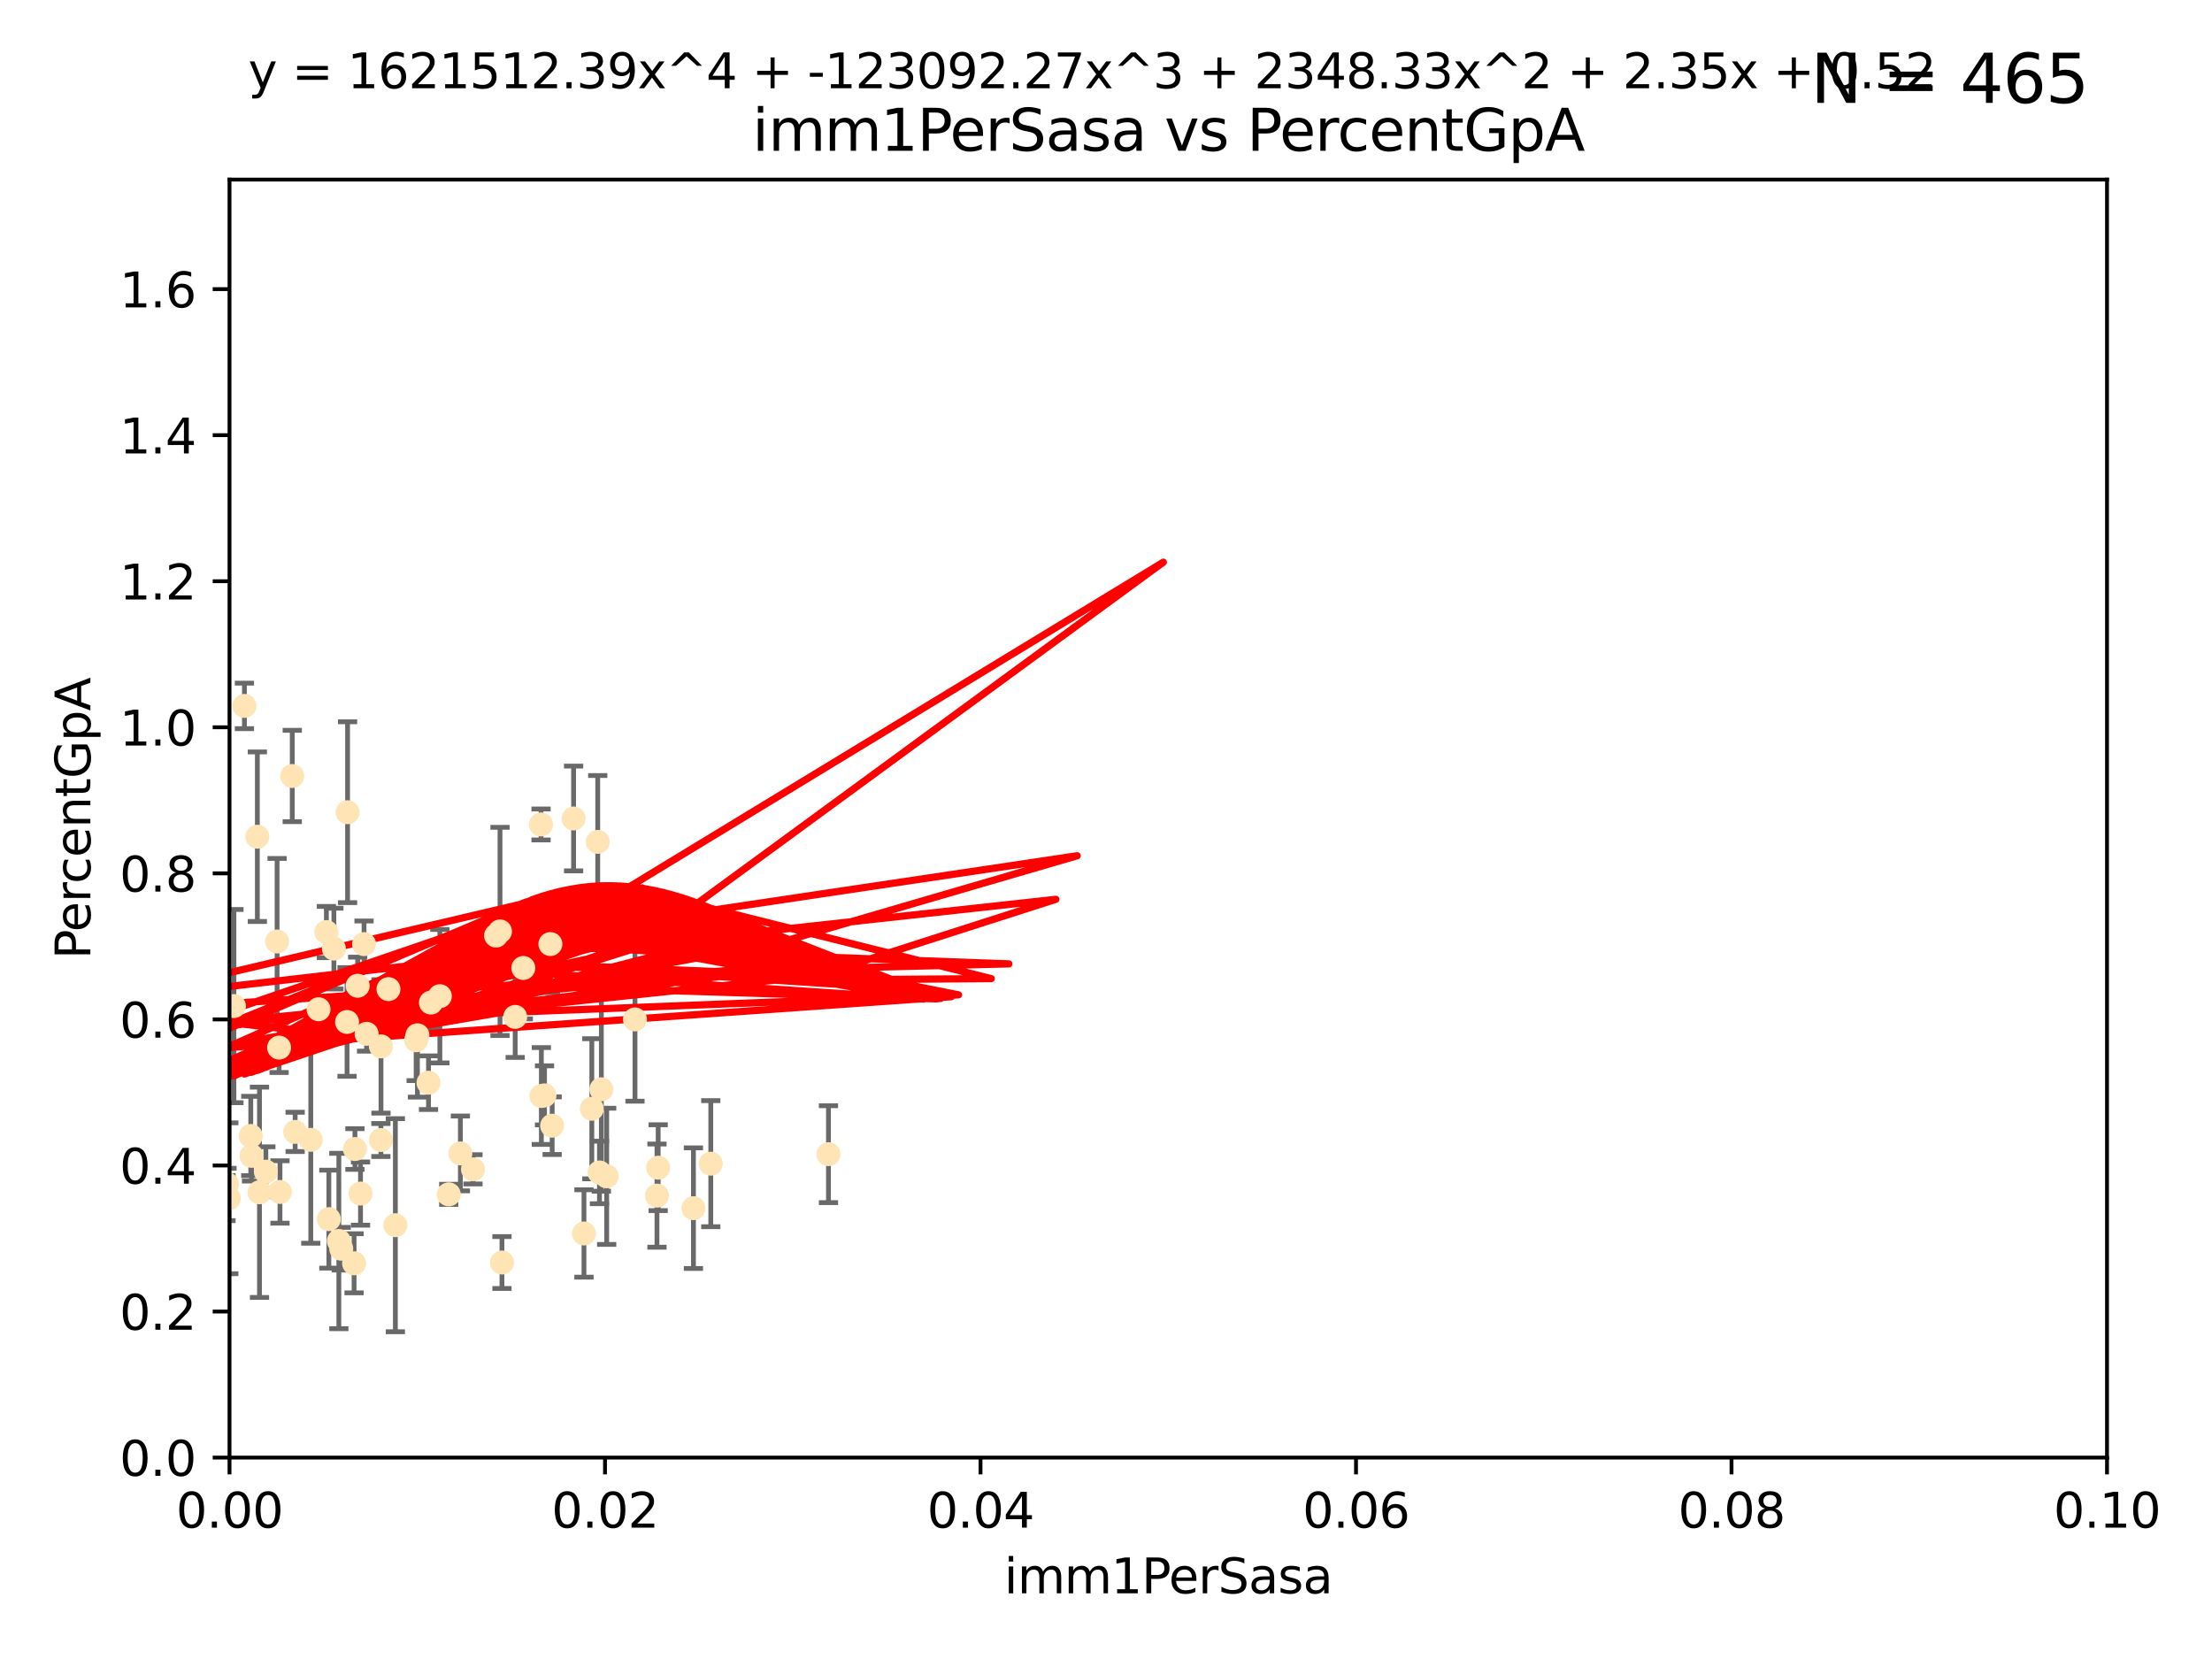 <?xml version="1.0" encoding="utf-8" standalone="no"?>
<!DOCTYPE svg PUBLIC "-//W3C//DTD SVG 1.1//EN"
  "http://www.w3.org/Graphics/SVG/1.1/DTD/svg11.dtd">
<svg xmlns:xlink="http://www.w3.org/1999/xlink" width="460.8pt" height="345.6pt" viewBox="0 0 460.8 345.6" xmlns="http://www.w3.org/2000/svg" version="1.1">
 <defs>
  <style type="text/css">*{stroke-linejoin: round; stroke-linecap: butt}</style>
 </defs>
 <g id="figure_1">
  <g id="patch_1">
   <path d="M 0 345.6 
L 460.8 345.6 
L 460.8 0 
L 0 0 
z
" style="fill: #ffffff"/>
  </g>
  <g id="axes_1">
   <g id="patch_2">
    <path d="M 47.81 303.64 
L 438.93 303.64 
L 438.93 37.411 
L 47.81 37.411 
z
" style="fill: #ffffff"/>
   </g>
   <g id="PathCollection_1">
    <defs>
     <path id="m7a69c9eef6" d="M 0 1.118 
C 0.297 1.118 0.581 1 0.791 0.791 
C 1 0.581 1.118 0.297 1.118 0 
C 1.118 -0.297 1 -0.581 0.791 -0.791 
C 0.581 -1 0.297 -1.118 0 -1.118 
C -0.297 -1.118 -0.581 -1 -0.791 -0.791 
C -1 -0.581 -1.118 -0.297 -1.118 0 
C -1.118 0.297 -1 0.581 -0.791 0.791 
C -0.581 1 -0.297 1.118 0 1.118 
z
" style="stroke: #ffe4b5"/>
    </defs>
    <g clip-path="url(#p95a1382e6e)">
     <use xlink:href="#m7a69c9eef6" x="23.788" y="200.406" style="fill: #ffe4b5; stroke: #ffe4b5"/>
     <use xlink:href="#m7a69c9eef6" x="52.396" y="240.787" style="fill: #ffe4b5; stroke: #ffe4b5"/>
     <use xlink:href="#m7a69c9eef6" x="50.92" y="147.056" style="fill: #ffe4b5; stroke: #ffe4b5"/>
     <use xlink:href="#m7a69c9eef6" x="33.891" y="170.567" style="fill: #ffe4b5; stroke: #ffe4b5"/>
     <use xlink:href="#m7a69c9eef6" x="60.881" y="161.653" style="fill: #ffe4b5; stroke: #ffe4b5"/>
     <use xlink:href="#m7a69c9eef6" x="41.197" y="197.729" style="fill: #ffe4b5; stroke: #ffe4b5"/>
     <use xlink:href="#m7a69c9eef6" x="43.038" y="176.757" style="fill: #ffe4b5; stroke: #ffe4b5"/>
     <use xlink:href="#m7a69c9eef6" x="67.993" y="194.165" style="fill: #ffe4b5; stroke: #ffe4b5"/>
     <use xlink:href="#m7a69c9eef6" x="25.242" y="243.061" style="fill: #ffe4b5; stroke: #ffe4b5"/>
     <use xlink:href="#m7a69c9eef6" x="37.661" y="188.55" style="fill: #ffe4b5; stroke: #ffe4b5"/>
     <use xlink:href="#m7a69c9eef6" x="30.053" y="163.702" style="fill: #ffe4b5; stroke: #ffe4b5"/>
     <use xlink:href="#m7a69c9eef6" x="76.364" y="215.363" style="fill: #ffe4b5; stroke: #ffe4b5"/>
     <use xlink:href="#m7a69c9eef6" x="58.14" y="218.238" style="fill: #ffe4b5; stroke: #ffe4b5"/>
     <use xlink:href="#m7a69c9eef6" x="66.359" y="210.247" style="fill: #ffe4b5; stroke: #ffe4b5"/>
     <use xlink:href="#m7a69c9eef6" x="48.729" y="209.587" style="fill: #ffe4b5; stroke: #ffe4b5"/>
     <use xlink:href="#m7a69c9eef6" x="74.512" y="205.351" style="fill: #ffe4b5; stroke: #ffe4b5"/>
     <use xlink:href="#m7a69c9eef6" x="86.957" y="215.664" style="fill: #ffe4b5; stroke: #ffe4b5"/>
     <use xlink:href="#m7a69c9eef6" x="79.346" y="237.484" style="fill: #ffe4b5; stroke: #ffe4b5"/>
     <use xlink:href="#m7a69c9eef6" x="73.939" y="239.364" style="fill: #ffe4b5; stroke: #ffe4b5"/>
     <use xlink:href="#m7a69c9eef6" x="47.077" y="249.587" style="fill: #ffe4b5; stroke: #ffe4b5"/>
     <use xlink:href="#m7a69c9eef6" x="109.012" y="201.644" style="fill: #ffe4b5; stroke: #ffe4b5"/>
     <use xlink:href="#m7a69c9eef6" x="54.055" y="248.374" style="fill: #ffe4b5; stroke: #ffe4b5"/>
     <use xlink:href="#m7a69c9eef6" x="98.532" y="243.591" style="fill: #ffe4b5; stroke: #ffe4b5"/>
     <use xlink:href="#m7a69c9eef6" x="44.284" y="245.794" style="fill: #ffe4b5; stroke: #ffe4b5"/>
     <use xlink:href="#m7a69c9eef6" x="75.837" y="196.674" style="fill: #ffe4b5; stroke: #ffe4b5"/>
     <use xlink:href="#m7a69c9eef6" x="86.691" y="216.706" style="fill: #ffe4b5; stroke: #ffe4b5"/>
     <use xlink:href="#m7a69c9eef6" x="32.829" y="250.558" style="fill: #ffe4b5; stroke: #ffe4b5"/>
     <use xlink:href="#m7a69c9eef6" x="115.025" y="234.499" style="fill: #ffe4b5; stroke: #ffe4b5"/>
     <use xlink:href="#m7a69c9eef6" x="47.289" y="246.679" style="fill: #ffe4b5; stroke: #ffe4b5"/>
     <use xlink:href="#m7a69c9eef6" x="107.322" y="211.84" style="fill: #ffe4b5; stroke: #ffe4b5"/>
     <use xlink:href="#m7a69c9eef6" x="72.297" y="212.895" style="fill: #ffe4b5; stroke: #ffe4b5"/>
     <use xlink:href="#m7a69c9eef6" x="69.557" y="197.606" style="fill: #ffe4b5; stroke: #ffe4b5"/>
     <use xlink:href="#m7a69c9eef6" x="57.724" y="196.13" style="fill: #ffe4b5; stroke: #ffe4b5"/>
     <use xlink:href="#m7a69c9eef6" x="89.768" y="208.86" style="fill: #ffe4b5; stroke: #ffe4b5"/>
     <use xlink:href="#m7a69c9eef6" x="73.761" y="263.169" style="fill: #ffe4b5; stroke: #ffe4b5"/>
     <use xlink:href="#m7a69c9eef6" x="126.382" y="245.048" style="fill: #ffe4b5; stroke: #ffe4b5"/>
     <use xlink:href="#m7a69c9eef6" x="93.481" y="248.802" style="fill: #ffe4b5; stroke: #ffe4b5"/>
     <use xlink:href="#m7a69c9eef6" x="123.288" y="230.974" style="fill: #ffe4b5; stroke: #ffe4b5"/>
     <use xlink:href="#m7a69c9eef6" x="79.367" y="217.98" style="fill: #ffe4b5; stroke: #ffe4b5"/>
     <use xlink:href="#m7a69c9eef6" x="113.432" y="228.185" style="fill: #ffe4b5; stroke: #ffe4b5"/>
     <use xlink:href="#m7a69c9eef6" x="104.161" y="194.031" style="fill: #ffe4b5; stroke: #ffe4b5"/>
     <use xlink:href="#m7a69c9eef6" x="125.273" y="226.92" style="fill: #ffe4b5; stroke: #ffe4b5"/>
     <use xlink:href="#m7a69c9eef6" x="61.485" y="235.794" style="fill: #ffe4b5; stroke: #ffe4b5"/>
     <use xlink:href="#m7a69c9eef6" x="91.631" y="207.524" style="fill: #ffe4b5; stroke: #ffe4b5"/>
     <use xlink:href="#m7a69c9eef6" x="55.382" y="244.081" style="fill: #ffe4b5; stroke: #ffe4b5"/>
     <use xlink:href="#m7a69c9eef6" x="70.589" y="258.519" style="fill: #ffe4b5; stroke: #ffe4b5"/>
     <use xlink:href="#m7a69c9eef6" x="80.925" y="206.053" style="fill: #ffe4b5; stroke: #ffe4b5"/>
     <use xlink:href="#m7a69c9eef6" x="58.325" y="248.307" style="fill: #ffe4b5; stroke: #ffe4b5"/>
     <use xlink:href="#m7a69c9eef6" x="136.859" y="249.069" style="fill: #ffe4b5; stroke: #ffe4b5"/>
     <use xlink:href="#m7a69c9eef6" x="112.776" y="228.316" style="fill: #ffe4b5; stroke: #ffe4b5"/>
     <use xlink:href="#m7a69c9eef6" x="75.102" y="248.643" style="fill: #ffe4b5; stroke: #ffe4b5"/>
     <use xlink:href="#m7a69c9eef6" x="124.879" y="244.243" style="fill: #ffe4b5; stroke: #ffe4b5"/>
     <use xlink:href="#m7a69c9eef6" x="71.084" y="260.129" style="fill: #ffe4b5; stroke: #ffe4b5"/>
     <use xlink:href="#m7a69c9eef6" x="52.241" y="236.643" style="fill: #ffe4b5; stroke: #ffe4b5"/>
     <use xlink:href="#m7a69c9eef6" x="53.612" y="174.301" style="fill: #ffe4b5; stroke: #ffe4b5"/>
     <use xlink:href="#m7a69c9eef6" x="82.362" y="255.231" style="fill: #ffe4b5; stroke: #ffe4b5"/>
     <use xlink:href="#m7a69c9eef6" x="68.507" y="253.967" style="fill: #ffe4b5; stroke: #ffe4b5"/>
     <use xlink:href="#m7a69c9eef6" x="47.667" y="249.626" style="fill: #ffe4b5; stroke: #ffe4b5"/>
     <use xlink:href="#m7a69c9eef6" x="34.126" y="222.728" style="fill: #ffe4b5; stroke: #ffe4b5"/>
     <use xlink:href="#m7a69c9eef6" x="28.336" y="234.123" style="fill: #ffe4b5; stroke: #ffe4b5"/>
     <use xlink:href="#m7a69c9eef6" x="64.74" y="237.449" style="fill: #ffe4b5; stroke: #ffe4b5"/>
     <use xlink:href="#m7a69c9eef6" x="144.455" y="251.681" style="fill: #ffe4b5; stroke: #ffe4b5"/>
     <use xlink:href="#m7a69c9eef6" x="72.405" y="169.199" style="fill: #ffe4b5; stroke: #ffe4b5"/>
     <use xlink:href="#m7a69c9eef6" x="44.303" y="221.785" style="fill: #ffe4b5; stroke: #ffe4b5"/>
     <use xlink:href="#m7a69c9eef6" x="89.266" y="225.548" style="fill: #ffe4b5; stroke: #ffe4b5"/>
     <use xlink:href="#m7a69c9eef6" x="103.339" y="194.9" style="fill: #ffe4b5; stroke: #ffe4b5"/>
     <use xlink:href="#m7a69c9eef6" x="95.907" y="240.283" style="fill: #ffe4b5; stroke: #ffe4b5"/>
     <use xlink:href="#m7a69c9eef6" x="121.651" y="256.956" style="fill: #ffe4b5; stroke: #ffe4b5"/>
     <use xlink:href="#m7a69c9eef6" x="124.518" y="175.373" style="fill: #ffe4b5; stroke: #ffe4b5"/>
     <use xlink:href="#m7a69c9eef6" x="119.49" y="170.505" style="fill: #ffe4b5; stroke: #ffe4b5"/>
     <use xlink:href="#m7a69c9eef6" x="148.068" y="242.416" style="fill: #ffe4b5; stroke: #ffe4b5"/>
     <use xlink:href="#m7a69c9eef6" x="132.28" y="212.364" style="fill: #ffe4b5; stroke: #ffe4b5"/>
     <use xlink:href="#m7a69c9eef6" x="104.566" y="263.005" style="fill: #ffe4b5; stroke: #ffe4b5"/>
     <use xlink:href="#m7a69c9eef6" x="112.709" y="171.748" style="fill: #ffe4b5; stroke: #ffe4b5"/>
     <use xlink:href="#m7a69c9eef6" x="137.11" y="243.251" style="fill: #ffe4b5; stroke: #ffe4b5"/>
     <use xlink:href="#m7a69c9eef6" x="114.657" y="196.663" style="fill: #ffe4b5; stroke: #ffe4b5"/>
     <use xlink:href="#m7a69c9eef6" x="172.583" y="240.435" style="fill: #ffe4b5; stroke: #ffe4b5"/>
    </g>
   </g>
   <g id="matplotlib.axis_1">
    <g id="xtick_1">
     <g id="line2d_1">
      <defs>
       <path id="m7d88a60d27" d="M 0 0 
L 0 3.5 
" style="stroke: #000000; stroke-width: 0.8"/>
      </defs>
      <g>
       <use xlink:href="#m7d88a60d27" x="47.81" y="303.64" style="stroke: #000000; stroke-width: 0.8"/>
      </g>
     </g>
     <g id="text_1">
      <!-- 0.00 -->
      <g transform="translate(36.677 318.238)scale(0.1 -0.1)">
       <defs>
        <path id="DejaVuSans-30" d="M 2034 4250 
Q 1547 4250 1301 3770 
Q 1056 3291 1056 2328 
Q 1056 1369 1301 889 
Q 1547 409 2034 409 
Q 2525 409 2770 889 
Q 3016 1369 3016 2328 
Q 3016 3291 2770 3770 
Q 2525 4250 2034 4250 
z
M 2034 4750 
Q 2819 4750 3233 4129 
Q 3647 3509 3647 2328 
Q 3647 1150 3233 529 
Q 2819 -91 2034 -91 
Q 1250 -91 836 529 
Q 422 1150 422 2328 
Q 422 3509 836 4129 
Q 1250 4750 2034 4750 
z
" transform="scale(0.016)"/>
        <path id="DejaVuSans-2e" d="M 684 794 
L 1344 794 
L 1344 0 
L 684 0 
L 684 794 
z
" transform="scale(0.016)"/>
       </defs>
       <use xlink:href="#DejaVuSans-30"/>
       <use xlink:href="#DejaVuSans-2e" x="63.623"/>
       <use xlink:href="#DejaVuSans-30" x="95.41"/>
       <use xlink:href="#DejaVuSans-30" x="159.033"/>
      </g>
     </g>
    </g>
    <g id="xtick_2">
     <g id="line2d_2">
      <g>
       <use xlink:href="#m7d88a60d27" x="126.034" y="303.64" style="stroke: #000000; stroke-width: 0.8"/>
      </g>
     </g>
     <g id="text_2">
      <!-- 0.02 -->
      <g transform="translate(114.901 318.238)scale(0.1 -0.1)">
       <defs>
        <path id="DejaVuSans-32" d="M 1228 531 
L 3431 531 
L 3431 0 
L 469 0 
L 469 531 
Q 828 903 1448 1529 
Q 2069 2156 2228 2338 
Q 2531 2678 2651 2914 
Q 2772 3150 2772 3378 
Q 2772 3750 2511 3984 
Q 2250 4219 1831 4219 
Q 1534 4219 1204 4116 
Q 875 4013 500 3803 
L 500 4441 
Q 881 4594 1212 4672 
Q 1544 4750 1819 4750 
Q 2544 4750 2975 4387 
Q 3406 4025 3406 3419 
Q 3406 3131 3298 2873 
Q 3191 2616 2906 2266 
Q 2828 2175 2409 1742 
Q 1991 1309 1228 531 
z
" transform="scale(0.016)"/>
       </defs>
       <use xlink:href="#DejaVuSans-30"/>
       <use xlink:href="#DejaVuSans-2e" x="63.623"/>
       <use xlink:href="#DejaVuSans-30" x="95.41"/>
       <use xlink:href="#DejaVuSans-32" x="159.033"/>
      </g>
     </g>
    </g>
    <g id="xtick_3">
     <g id="line2d_3">
      <g>
       <use xlink:href="#m7d88a60d27" x="204.258" y="303.64" style="stroke: #000000; stroke-width: 0.8"/>
      </g>
     </g>
     <g id="text_3">
      <!-- 0.04 -->
      <g transform="translate(193.125 318.238)scale(0.1 -0.1)">
       <defs>
        <path id="DejaVuSans-34" d="M 2419 4116 
L 825 1625 
L 2419 1625 
L 2419 4116 
z
M 2253 4666 
L 3047 4666 
L 3047 1625 
L 3713 1625 
L 3713 1100 
L 3047 1100 
L 3047 0 
L 2419 0 
L 2419 1100 
L 313 1100 
L 313 1709 
L 2253 4666 
z
" transform="scale(0.016)"/>
       </defs>
       <use xlink:href="#DejaVuSans-30"/>
       <use xlink:href="#DejaVuSans-2e" x="63.623"/>
       <use xlink:href="#DejaVuSans-30" x="95.41"/>
       <use xlink:href="#DejaVuSans-34" x="159.033"/>
      </g>
     </g>
    </g>
    <g id="xtick_4">
     <g id="line2d_4">
      <g>
       <use xlink:href="#m7d88a60d27" x="282.482" y="303.64" style="stroke: #000000; stroke-width: 0.8"/>
      </g>
     </g>
     <g id="text_4">
      <!-- 0.06 -->
      <g transform="translate(271.349 318.238)scale(0.1 -0.1)">
       <defs>
        <path id="DejaVuSans-36" d="M 2113 2584 
Q 1688 2584 1439 2293 
Q 1191 2003 1191 1497 
Q 1191 994 1439 701 
Q 1688 409 2113 409 
Q 2538 409 2786 701 
Q 3034 994 3034 1497 
Q 3034 2003 2786 2293 
Q 2538 2584 2113 2584 
z
M 3366 4563 
L 3366 3988 
Q 3128 4100 2886 4159 
Q 2644 4219 2406 4219 
Q 1781 4219 1451 3797 
Q 1122 3375 1075 2522 
Q 1259 2794 1537 2939 
Q 1816 3084 2150 3084 
Q 2853 3084 3261 2657 
Q 3669 2231 3669 1497 
Q 3669 778 3244 343 
Q 2819 -91 2113 -91 
Q 1303 -91 875 529 
Q 447 1150 447 2328 
Q 447 3434 972 4092 
Q 1497 4750 2381 4750 
Q 2619 4750 2861 4703 
Q 3103 4656 3366 4563 
z
" transform="scale(0.016)"/>
       </defs>
       <use xlink:href="#DejaVuSans-30"/>
       <use xlink:href="#DejaVuSans-2e" x="63.623"/>
       <use xlink:href="#DejaVuSans-30" x="95.41"/>
       <use xlink:href="#DejaVuSans-36" x="159.033"/>
      </g>
     </g>
    </g>
    <g id="xtick_5">
     <g id="line2d_5">
      <g>
       <use xlink:href="#m7d88a60d27" x="360.706" y="303.64" style="stroke: #000000; stroke-width: 0.8"/>
      </g>
     </g>
     <g id="text_5">
      <!-- 0.08 -->
      <g transform="translate(349.573 318.238)scale(0.1 -0.1)">
       <defs>
        <path id="DejaVuSans-38" d="M 2034 2216 
Q 1584 2216 1326 1975 
Q 1069 1734 1069 1313 
Q 1069 891 1326 650 
Q 1584 409 2034 409 
Q 2484 409 2743 651 
Q 3003 894 3003 1313 
Q 3003 1734 2745 1975 
Q 2488 2216 2034 2216 
z
M 1403 2484 
Q 997 2584 770 2862 
Q 544 3141 544 3541 
Q 544 4100 942 4425 
Q 1341 4750 2034 4750 
Q 2731 4750 3128 4425 
Q 3525 4100 3525 3541 
Q 3525 3141 3298 2862 
Q 3072 2584 2669 2484 
Q 3125 2378 3379 2068 
Q 3634 1759 3634 1313 
Q 3634 634 3220 271 
Q 2806 -91 2034 -91 
Q 1263 -91 848 271 
Q 434 634 434 1313 
Q 434 1759 690 2068 
Q 947 2378 1403 2484 
z
M 1172 3481 
Q 1172 3119 1398 2916 
Q 1625 2713 2034 2713 
Q 2441 2713 2670 2916 
Q 2900 3119 2900 3481 
Q 2900 3844 2670 4047 
Q 2441 4250 2034 4250 
Q 1625 4250 1398 4047 
Q 1172 3844 1172 3481 
z
" transform="scale(0.016)"/>
       </defs>
       <use xlink:href="#DejaVuSans-30"/>
       <use xlink:href="#DejaVuSans-2e" x="63.623"/>
       <use xlink:href="#DejaVuSans-30" x="95.41"/>
       <use xlink:href="#DejaVuSans-38" x="159.033"/>
      </g>
     </g>
    </g>
    <g id="xtick_6">
     <g id="line2d_6">
      <g>
       <use xlink:href="#m7d88a60d27" x="438.93" y="303.64" style="stroke: #000000; stroke-width: 0.8"/>
      </g>
     </g>
     <g id="text_6">
      <!-- 0.10 -->
      <g transform="translate(427.797 318.238)scale(0.1 -0.1)">
       <defs>
        <path id="DejaVuSans-31" d="M 794 531 
L 1825 531 
L 1825 4091 
L 703 3866 
L 703 4441 
L 1819 4666 
L 2450 4666 
L 2450 531 
L 3481 531 
L 3481 0 
L 794 0 
L 794 531 
z
" transform="scale(0.016)"/>
       </defs>
       <use xlink:href="#DejaVuSans-30"/>
       <use xlink:href="#DejaVuSans-2e" x="63.623"/>
       <use xlink:href="#DejaVuSans-31" x="95.41"/>
       <use xlink:href="#DejaVuSans-30" x="159.033"/>
      </g>
     </g>
    </g>
    <g id="text_7">
     <!-- imm1PerSasa -->
     <g transform="translate(209.186 331.917)scale(0.1 -0.1)">
      <defs>
       <path id="DejaVuSans-69" d="M 603 3500 
L 1178 3500 
L 1178 0 
L 603 0 
L 603 3500 
z
M 603 4863 
L 1178 4863 
L 1178 4134 
L 603 4134 
L 603 4863 
z
" transform="scale(0.016)"/>
       <path id="DejaVuSans-6d" d="M 3328 2828 
Q 3544 3216 3844 3400 
Q 4144 3584 4550 3584 
Q 5097 3584 5394 3201 
Q 5691 2819 5691 2113 
L 5691 0 
L 5113 0 
L 5113 2094 
Q 5113 2597 4934 2840 
Q 4756 3084 4391 3084 
Q 3944 3084 3684 2787 
Q 3425 2491 3425 1978 
L 3425 0 
L 2847 0 
L 2847 2094 
Q 2847 2600 2669 2842 
Q 2491 3084 2119 3084 
Q 1678 3084 1418 2786 
Q 1159 2488 1159 1978 
L 1159 0 
L 581 0 
L 581 3500 
L 1159 3500 
L 1159 2956 
Q 1356 3278 1631 3431 
Q 1906 3584 2284 3584 
Q 2666 3584 2933 3390 
Q 3200 3197 3328 2828 
z
" transform="scale(0.016)"/>
       <path id="DejaVuSans-50" d="M 1259 4147 
L 1259 2394 
L 2053 2394 
Q 2494 2394 2734 2622 
Q 2975 2850 2975 3272 
Q 2975 3691 2734 3919 
Q 2494 4147 2053 4147 
L 1259 4147 
z
M 628 4666 
L 2053 4666 
Q 2838 4666 3239 4311 
Q 3641 3956 3641 3272 
Q 3641 2581 3239 2228 
Q 2838 1875 2053 1875 
L 1259 1875 
L 1259 0 
L 628 0 
L 628 4666 
z
" transform="scale(0.016)"/>
       <path id="DejaVuSans-65" d="M 3597 1894 
L 3597 1613 
L 953 1613 
Q 991 1019 1311 708 
Q 1631 397 2203 397 
Q 2534 397 2845 478 
Q 3156 559 3463 722 
L 3463 178 
Q 3153 47 2828 -22 
Q 2503 -91 2169 -91 
Q 1331 -91 842 396 
Q 353 884 353 1716 
Q 353 2575 817 3079 
Q 1281 3584 2069 3584 
Q 2775 3584 3186 3129 
Q 3597 2675 3597 1894 
z
M 3022 2063 
Q 3016 2534 2758 2815 
Q 2500 3097 2075 3097 
Q 1594 3097 1305 2825 
Q 1016 2553 972 2059 
L 3022 2063 
z
" transform="scale(0.016)"/>
       <path id="DejaVuSans-72" d="M 2631 2963 
Q 2534 3019 2420 3045 
Q 2306 3072 2169 3072 
Q 1681 3072 1420 2755 
Q 1159 2438 1159 1844 
L 1159 0 
L 581 0 
L 581 3500 
L 1159 3500 
L 1159 2956 
Q 1341 3275 1631 3429 
Q 1922 3584 2338 3584 
Q 2397 3584 2469 3576 
Q 2541 3569 2628 3553 
L 2631 2963 
z
" transform="scale(0.016)"/>
       <path id="DejaVuSans-53" d="M 3425 4513 
L 3425 3897 
Q 3066 4069 2747 4153 
Q 2428 4238 2131 4238 
Q 1616 4238 1336 4038 
Q 1056 3838 1056 3469 
Q 1056 3159 1242 3001 
Q 1428 2844 1947 2747 
L 2328 2669 
Q 3034 2534 3370 2195 
Q 3706 1856 3706 1288 
Q 3706 609 3251 259 
Q 2797 -91 1919 -91 
Q 1588 -91 1214 -16 
Q 841 59 441 206 
L 441 856 
Q 825 641 1194 531 
Q 1563 422 1919 422 
Q 2459 422 2753 634 
Q 3047 847 3047 1241 
Q 3047 1584 2836 1778 
Q 2625 1972 2144 2069 
L 1759 2144 
Q 1053 2284 737 2584 
Q 422 2884 422 3419 
Q 422 4038 858 4394 
Q 1294 4750 2059 4750 
Q 2388 4750 2728 4690 
Q 3069 4631 3425 4513 
z
" transform="scale(0.016)"/>
       <path id="DejaVuSans-61" d="M 2194 1759 
Q 1497 1759 1228 1600 
Q 959 1441 959 1056 
Q 959 750 1161 570 
Q 1363 391 1709 391 
Q 2188 391 2477 730 
Q 2766 1069 2766 1631 
L 2766 1759 
L 2194 1759 
z
M 3341 1997 
L 3341 0 
L 2766 0 
L 2766 531 
Q 2569 213 2275 61 
Q 1981 -91 1556 -91 
Q 1019 -91 701 211 
Q 384 513 384 1019 
Q 384 1609 779 1909 
Q 1175 2209 1959 2209 
L 2766 2209 
L 2766 2266 
Q 2766 2663 2505 2880 
Q 2244 3097 1772 3097 
Q 1472 3097 1187 3025 
Q 903 2953 641 2809 
L 641 3341 
Q 956 3463 1253 3523 
Q 1550 3584 1831 3584 
Q 2591 3584 2966 3190 
Q 3341 2797 3341 1997 
z
" transform="scale(0.016)"/>
       <path id="DejaVuSans-73" d="M 2834 3397 
L 2834 2853 
Q 2591 2978 2328 3040 
Q 2066 3103 1784 3103 
Q 1356 3103 1142 2972 
Q 928 2841 928 2578 
Q 928 2378 1081 2264 
Q 1234 2150 1697 2047 
L 1894 2003 
Q 2506 1872 2764 1633 
Q 3022 1394 3022 966 
Q 3022 478 2636 193 
Q 2250 -91 1575 -91 
Q 1294 -91 989 -36 
Q 684 19 347 128 
L 347 722 
Q 666 556 975 473 
Q 1284 391 1588 391 
Q 1994 391 2212 530 
Q 2431 669 2431 922 
Q 2431 1156 2273 1281 
Q 2116 1406 1581 1522 
L 1381 1569 
Q 847 1681 609 1914 
Q 372 2147 372 2553 
Q 372 3047 722 3315 
Q 1072 3584 1716 3584 
Q 2034 3584 2315 3537 
Q 2597 3491 2834 3397 
z
" transform="scale(0.016)"/>
      </defs>
      <use xlink:href="#DejaVuSans-69"/>
      <use xlink:href="#DejaVuSans-6d" x="27.783"/>
      <use xlink:href="#DejaVuSans-6d" x="125.195"/>
      <use xlink:href="#DejaVuSans-31" x="222.607"/>
      <use xlink:href="#DejaVuSans-50" x="286.23"/>
      <use xlink:href="#DejaVuSans-65" x="342.908"/>
      <use xlink:href="#DejaVuSans-72" x="404.432"/>
      <use xlink:href="#DejaVuSans-53" x="445.545"/>
      <use xlink:href="#DejaVuSans-61" x="509.021"/>
      <use xlink:href="#DejaVuSans-73" x="570.301"/>
      <use xlink:href="#DejaVuSans-61" x="622.4"/>
     </g>
    </g>
   </g>
   <g id="matplotlib.axis_2">
    <g id="ytick_1">
     <g id="line2d_7">
      <defs>
       <path id="m2314134377" d="M 0 0 
L -3.5 0 
" style="stroke: #000000; stroke-width: 0.8"/>
      </defs>
      <g>
       <use xlink:href="#m2314134377" x="47.81" y="303.64" style="stroke: #000000; stroke-width: 0.8"/>
      </g>
     </g>
     <g id="text_8">
      <!-- 0.0 -->
      <g transform="translate(24.907 307.439)scale(0.1 -0.1)">
       <use xlink:href="#DejaVuSans-30"/>
       <use xlink:href="#DejaVuSans-2e" x="63.623"/>
       <use xlink:href="#DejaVuSans-30" x="95.41"/>
      </g>
     </g>
    </g>
    <g id="ytick_2">
     <g id="line2d_8">
      <g>
       <use xlink:href="#m2314134377" x="47.81" y="273.214" style="stroke: #000000; stroke-width: 0.8"/>
      </g>
     </g>
     <g id="text_9">
      <!-- 0.2 -->
      <g transform="translate(24.907 277.013)scale(0.1 -0.1)">
       <use xlink:href="#DejaVuSans-30"/>
       <use xlink:href="#DejaVuSans-2e" x="63.623"/>
       <use xlink:href="#DejaVuSans-32" x="95.41"/>
      </g>
     </g>
    </g>
    <g id="ytick_3">
     <g id="line2d_9">
      <g>
       <use xlink:href="#m2314134377" x="47.81" y="242.788" style="stroke: #000000; stroke-width: 0.8"/>
      </g>
     </g>
     <g id="text_10">
      <!-- 0.4 -->
      <g transform="translate(24.907 246.587)scale(0.1 -0.1)">
       <use xlink:href="#DejaVuSans-30"/>
       <use xlink:href="#DejaVuSans-2e" x="63.623"/>
       <use xlink:href="#DejaVuSans-34" x="95.41"/>
      </g>
     </g>
    </g>
    <g id="ytick_4">
     <g id="line2d_10">
      <g>
       <use xlink:href="#m2314134377" x="47.81" y="212.362" style="stroke: #000000; stroke-width: 0.8"/>
      </g>
     </g>
     <g id="text_11">
      <!-- 0.6 -->
      <g transform="translate(24.907 216.161)scale(0.1 -0.1)">
       <use xlink:href="#DejaVuSans-30"/>
       <use xlink:href="#DejaVuSans-2e" x="63.623"/>
       <use xlink:href="#DejaVuSans-36" x="95.41"/>
      </g>
     </g>
    </g>
    <g id="ytick_5">
     <g id="line2d_11">
      <g>
       <use xlink:href="#m2314134377" x="47.81" y="181.935" style="stroke: #000000; stroke-width: 0.8"/>
      </g>
     </g>
     <g id="text_12">
      <!-- 0.8 -->
      <g transform="translate(24.907 185.735)scale(0.1 -0.1)">
       <use xlink:href="#DejaVuSans-30"/>
       <use xlink:href="#DejaVuSans-2e" x="63.623"/>
       <use xlink:href="#DejaVuSans-38" x="95.41"/>
      </g>
     </g>
    </g>
    <g id="ytick_6">
     <g id="line2d_12">
      <g>
       <use xlink:href="#m2314134377" x="47.81" y="151.509" style="stroke: #000000; stroke-width: 0.8"/>
      </g>
     </g>
     <g id="text_13">
      <!-- 1.0 -->
      <g transform="translate(24.907 155.308)scale(0.1 -0.1)">
       <use xlink:href="#DejaVuSans-31"/>
       <use xlink:href="#DejaVuSans-2e" x="63.623"/>
       <use xlink:href="#DejaVuSans-30" x="95.41"/>
      </g>
     </g>
    </g>
    <g id="ytick_7">
     <g id="line2d_13">
      <g>
       <use xlink:href="#m2314134377" x="47.81" y="121.083" style="stroke: #000000; stroke-width: 0.8"/>
      </g>
     </g>
     <g id="text_14">
      <!-- 1.2 -->
      <g transform="translate(24.907 124.882)scale(0.1 -0.1)">
       <use xlink:href="#DejaVuSans-31"/>
       <use xlink:href="#DejaVuSans-2e" x="63.623"/>
       <use xlink:href="#DejaVuSans-32" x="95.41"/>
      </g>
     </g>
    </g>
    <g id="ytick_8">
     <g id="line2d_14">
      <g>
       <use xlink:href="#m2314134377" x="47.81" y="90.657" style="stroke: #000000; stroke-width: 0.8"/>
      </g>
     </g>
     <g id="text_15">
      <!-- 1.4 -->
      <g transform="translate(24.907 94.456)scale(0.1 -0.1)">
       <use xlink:href="#DejaVuSans-31"/>
       <use xlink:href="#DejaVuSans-2e" x="63.623"/>
       <use xlink:href="#DejaVuSans-34" x="95.41"/>
      </g>
     </g>
    </g>
    <g id="ytick_9">
     <g id="line2d_15">
      <g>
       <use xlink:href="#m2314134377" x="47.81" y="60.231" style="stroke: #000000; stroke-width: 0.8"/>
      </g>
     </g>
     <g id="text_16">
      <!-- 1.6 -->
      <g transform="translate(24.907 64.03)scale(0.1 -0.1)">
       <use xlink:href="#DejaVuSans-31"/>
       <use xlink:href="#DejaVuSans-2e" x="63.623"/>
       <use xlink:href="#DejaVuSans-36" x="95.41"/>
      </g>
     </g>
    </g>
    <g id="text_17">
     <!-- PercentGpA -->
     <g transform="translate(18.827 199.802)rotate(-90)scale(0.1 -0.1)">
      <defs>
       <path id="DejaVuSans-63" d="M 3122 3366 
L 3122 2828 
Q 2878 2963 2633 3030 
Q 2388 3097 2138 3097 
Q 1578 3097 1268 2742 
Q 959 2388 959 1747 
Q 959 1106 1268 751 
Q 1578 397 2138 397 
Q 2388 397 2633 464 
Q 2878 531 3122 666 
L 3122 134 
Q 2881 22 2623 -34 
Q 2366 -91 2075 -91 
Q 1284 -91 818 406 
Q 353 903 353 1747 
Q 353 2603 823 3093 
Q 1294 3584 2113 3584 
Q 2378 3584 2631 3529 
Q 2884 3475 3122 3366 
z
" transform="scale(0.016)"/>
       <path id="DejaVuSans-6e" d="M 3513 2113 
L 3513 0 
L 2938 0 
L 2938 2094 
Q 2938 2591 2744 2837 
Q 2550 3084 2163 3084 
Q 1697 3084 1428 2787 
Q 1159 2491 1159 1978 
L 1159 0 
L 581 0 
L 581 3500 
L 1159 3500 
L 1159 2956 
Q 1366 3272 1645 3428 
Q 1925 3584 2291 3584 
Q 2894 3584 3203 3211 
Q 3513 2838 3513 2113 
z
" transform="scale(0.016)"/>
       <path id="DejaVuSans-74" d="M 1172 4494 
L 1172 3500 
L 2356 3500 
L 2356 3053 
L 1172 3053 
L 1172 1153 
Q 1172 725 1289 603 
Q 1406 481 1766 481 
L 2356 481 
L 2356 0 
L 1766 0 
Q 1100 0 847 248 
Q 594 497 594 1153 
L 594 3053 
L 172 3053 
L 172 3500 
L 594 3500 
L 594 4494 
L 1172 4494 
z
" transform="scale(0.016)"/>
       <path id="DejaVuSans-47" d="M 3809 666 
L 3809 1919 
L 2778 1919 
L 2778 2438 
L 4434 2438 
L 4434 434 
Q 4069 175 3628 42 
Q 3188 -91 2688 -91 
Q 1594 -91 976 548 
Q 359 1188 359 2328 
Q 359 3472 976 4111 
Q 1594 4750 2688 4750 
Q 3144 4750 3555 4637 
Q 3966 4525 4313 4306 
L 4313 3634 
Q 3963 3931 3569 4081 
Q 3175 4231 2741 4231 
Q 1884 4231 1454 3753 
Q 1025 3275 1025 2328 
Q 1025 1384 1454 906 
Q 1884 428 2741 428 
Q 3075 428 3337 486 
Q 3600 544 3809 666 
z
" transform="scale(0.016)"/>
       <path id="DejaVuSans-70" d="M 1159 525 
L 1159 -1331 
L 581 -1331 
L 581 3500 
L 1159 3500 
L 1159 2969 
Q 1341 3281 1617 3432 
Q 1894 3584 2278 3584 
Q 2916 3584 3314 3078 
Q 3713 2572 3713 1747 
Q 3713 922 3314 415 
Q 2916 -91 2278 -91 
Q 1894 -91 1617 61 
Q 1341 213 1159 525 
z
M 3116 1747 
Q 3116 2381 2855 2742 
Q 2594 3103 2138 3103 
Q 1681 3103 1420 2742 
Q 1159 2381 1159 1747 
Q 1159 1113 1420 752 
Q 1681 391 2138 391 
Q 2594 391 2855 752 
Q 3116 1113 3116 1747 
z
" transform="scale(0.016)"/>
       <path id="DejaVuSans-41" d="M 2188 4044 
L 1331 1722 
L 3047 1722 
L 2188 4044 
z
M 1831 4666 
L 2547 4666 
L 4325 0 
L 3669 0 
L 3244 1197 
L 1141 1197 
L 716 0 
L 50 0 
L 1831 4666 
z
" transform="scale(0.016)"/>
      </defs>
      <use xlink:href="#DejaVuSans-50"/>
      <use xlink:href="#DejaVuSans-65" x="56.678"/>
      <use xlink:href="#DejaVuSans-72" x="118.201"/>
      <use xlink:href="#DejaVuSans-63" x="157.064"/>
      <use xlink:href="#DejaVuSans-65" x="212.045"/>
      <use xlink:href="#DejaVuSans-6e" x="273.568"/>
      <use xlink:href="#DejaVuSans-74" x="336.947"/>
      <use xlink:href="#DejaVuSans-47" x="376.156"/>
      <use xlink:href="#DejaVuSans-70" x="453.646"/>
      <use xlink:href="#DejaVuSans-41" x="517.123"/>
     </g>
    </g>
   </g>
   <g id="LineCollection_1">
    <path d="M 23.788 204.009 
L 23.788 196.802 
" clip-path="url(#p95a1382e6e)" style="fill: none; stroke: #696969"/>
    <path d="M 52.396 246.04 
L 52.396 235.533 
" clip-path="url(#p95a1382e6e)" style="fill: none; stroke: #696969"/>
    <path d="M 50.92 151.794 
L 50.92 142.317 
" clip-path="url(#p95a1382e6e)" style="fill: none; stroke: #696969"/>
    <path d="M 33.891 179.609 
L 33.891 161.524 
" clip-path="url(#p95a1382e6e)" style="fill: none; stroke: #696969"/>
    <path d="M 60.881 171.166 
L 60.881 152.139 
" clip-path="url(#p95a1382e6e)" style="fill: none; stroke: #696969"/>
    <path d="M 41.197 212.161 
L 41.197 183.297 
" clip-path="url(#p95a1382e6e)" style="fill: none; stroke: #696969"/>
    <path d="M 43.038 198.388 
L 43.038 155.126 
" clip-path="url(#p95a1382e6e)" style="fill: none; stroke: #696969"/>
    <path d="M 67.993 199.505 
L 67.993 188.825 
" clip-path="url(#p95a1382e6e)" style="fill: none; stroke: #696969"/>
    <path d="M 25.242 251.589 
L 25.242 234.532 
" clip-path="url(#p95a1382e6e)" style="fill: none; stroke: #696969"/>
    <path d="M 37.661 209.585 
L 37.661 167.515 
" clip-path="url(#p95a1382e6e)" style="fill: none; stroke: #696969"/>
    <path d="M 30.053 173.048 
L 30.053 154.357 
" clip-path="url(#p95a1382e6e)" style="fill: none; stroke: #696969"/>
    <path d="M 76.364 218.973 
L 76.364 211.753 
" clip-path="url(#p95a1382e6e)" style="fill: none; stroke: #696969"/>
    <path d="M 58.14 223.421 
L 58.14 213.054 
" clip-path="url(#p95a1382e6e)" style="fill: none; stroke: #696969"/>
    <path d="M 66.359 215.032 
L 66.359 205.463 
" clip-path="url(#p95a1382e6e)" style="fill: none; stroke: #696969"/>
    <path d="M 48.729 229.712 
L 48.729 189.461 
" clip-path="url(#p95a1382e6e)" style="fill: none; stroke: #696969"/>
    <path d="M 74.512 211.31 
L 74.512 199.391 
" clip-path="url(#p95a1382e6e)" style="fill: none; stroke: #696969"/>
    <path d="M 86.957 228.553 
L 86.957 202.775 
" clip-path="url(#p95a1382e6e)" style="fill: none; stroke: #696969"/>
    <path d="M 79.346 240.92 
L 79.346 234.048 
" clip-path="url(#p95a1382e6e)" style="fill: none; stroke: #696969"/>
    <path d="M 73.939 243.606 
L 73.939 235.121 
" clip-path="url(#p95a1382e6e)" style="fill: none; stroke: #696969"/>
    <path d="M 47.077 254.283 
L 47.077 244.892 
" clip-path="url(#p95a1382e6e)" style="fill: none; stroke: #696969"/>
    <path d="M 109.012 212.251 
L 109.012 191.038 
" clip-path="url(#p95a1382e6e)" style="fill: none; stroke: #696969"/>
    <path d="M 54.055 270.281 
L 54.055 226.467 
" clip-path="url(#p95a1382e6e)" style="fill: none; stroke: #696969"/>
    <path d="M 98.532 246.637 
L 98.532 240.546 
" clip-path="url(#p95a1382e6e)" style="fill: none; stroke: #696969"/>
    <path d="M 44.284 260.183 
L 44.284 231.405 
" clip-path="url(#p95a1382e6e)" style="fill: none; stroke: #696969"/>
    <path d="M 75.837 201.485 
L 75.837 191.863 
" clip-path="url(#p95a1382e6e)" style="fill: none; stroke: #696969"/>
    <path d="M 86.691 225.111 
L 86.691 208.301 
" clip-path="url(#p95a1382e6e)" style="fill: none; stroke: #696969"/>
    <path d="M 32.829 267.476 
L 32.829 233.641 
" clip-path="url(#p95a1382e6e)" style="fill: none; stroke: #696969"/>
    <path d="M 115.025 240.502 
L 115.025 228.497 
" clip-path="url(#p95a1382e6e)" style="fill: none; stroke: #696969"/>
    <path d="M 47.289 249.984 
L 47.289 243.373 
" clip-path="url(#p95a1382e6e)" style="fill: none; stroke: #696969"/>
    <path d="M 107.322 220.278 
L 107.322 203.401 
" clip-path="url(#p95a1382e6e)" style="fill: none; stroke: #696969"/>
    <path d="M 72.297 224.215 
L 72.297 201.574 
" clip-path="url(#p95a1382e6e)" style="fill: none; stroke: #696969"/>
    <path d="M 69.557 206.023 
L 69.557 189.189 
" clip-path="url(#p95a1382e6e)" style="fill: none; stroke: #696969"/>
    <path d="M 57.724 213.426 
L 57.724 178.835 
" clip-path="url(#p95a1382e6e)" style="fill: none; stroke: #696969"/>
    <path d="M 89.768 214.272 
L 89.768 203.448 
" clip-path="url(#p95a1382e6e)" style="fill: none; stroke: #696969"/>
    <path d="M 73.761 269.326 
L 73.761 257.011 
" clip-path="url(#p95a1382e6e)" style="fill: none; stroke: #696969"/>
    <path d="M 126.382 259.236 
L 126.382 230.86 
" clip-path="url(#p95a1382e6e)" style="fill: none; stroke: #696969"/>
    <path d="M 93.481 250.902 
L 93.481 246.701 
" clip-path="url(#p95a1382e6e)" style="fill: none; stroke: #696969"/>
    <path d="M 123.288 245.568 
L 123.288 216.38 
" clip-path="url(#p95a1382e6e)" style="fill: none; stroke: #696969"/>
    <path d="M 79.367 231.879 
L 79.367 204.081 
" clip-path="url(#p95a1382e6e)" style="fill: none; stroke: #696969"/>
    <path d="M 113.432 234.339 
L 113.432 222.031 
" clip-path="url(#p95a1382e6e)" style="fill: none; stroke: #696969"/>
    <path d="M 104.161 215.715 
L 104.161 172.348 
" clip-path="url(#p95a1382e6e)" style="fill: none; stroke: #696969"/>
    <path d="M 125.273 248.148 
L 125.273 205.692 
" clip-path="url(#p95a1382e6e)" style="fill: none; stroke: #696969"/>
    <path d="M 61.485 239.887 
L 61.485 231.702 
" clip-path="url(#p95a1382e6e)" style="fill: none; stroke: #696969"/>
    <path d="M 91.631 221.421 
L 91.631 193.628 
" clip-path="url(#p95a1382e6e)" style="fill: none; stroke: #696969"/>
    <path d="M 55.382 249.266 
L 55.382 238.895 
" clip-path="url(#p95a1382e6e)" style="fill: none; stroke: #696969"/>
    <path d="M 70.589 276.785 
L 70.589 240.253 
" clip-path="url(#p95a1382e6e)" style="fill: none; stroke: #696969"/>
    <path d="M 80.925 210.052 
L 80.925 202.055 
" clip-path="url(#p95a1382e6e)" style="fill: none; stroke: #696969"/>
    <path d="M 58.325 254.808 
L 58.325 241.806 
" clip-path="url(#p95a1382e6e)" style="fill: none; stroke: #696969"/>
    <path d="M 136.859 259.819 
L 136.859 238.318 
" clip-path="url(#p95a1382e6e)" style="fill: none; stroke: #696969"/>
    <path d="M 112.776 238.402 
L 112.776 218.231 
" clip-path="url(#p95a1382e6e)" style="fill: none; stroke: #696969"/>
    <path d="M 75.102 255.224 
L 75.102 242.062 
" clip-path="url(#p95a1382e6e)" style="fill: none; stroke: #696969"/>
    <path d="M 124.879 250.754 
L 124.879 237.733 
" clip-path="url(#p95a1382e6e)" style="fill: none; stroke: #696969"/>
    <path d="M 71.084 264.576 
L 71.084 255.682 
" clip-path="url(#p95a1382e6e)" style="fill: none; stroke: #696969"/>
    <path d="M 52.241 244.902 
L 52.241 228.385 
" clip-path="url(#p95a1382e6e)" style="fill: none; stroke: #696969"/>
    <path d="M 53.612 191.963 
L 53.612 156.639 
" clip-path="url(#p95a1382e6e)" style="fill: none; stroke: #696969"/>
    <path d="M 82.362 277.426 
L 82.362 233.036 
" clip-path="url(#p95a1382e6e)" style="fill: none; stroke: #696969"/>
    <path d="M 68.507 264.171 
L 68.507 243.763 
" clip-path="url(#p95a1382e6e)" style="fill: none; stroke: #696969"/>
    <path d="M 47.667 265.341 
L 47.667 233.912 
" clip-path="url(#p95a1382e6e)" style="fill: none; stroke: #696969"/>
    <path d="M 34.126 230.02 
L 34.126 215.436 
" clip-path="url(#p95a1382e6e)" style="fill: none; stroke: #696969"/>
    <path d="M 28.336 244.757 
L 28.336 223.488 
" clip-path="url(#p95a1382e6e)" style="fill: none; stroke: #696969"/>
    <path d="M 64.74 258.989 
L 64.74 215.909 
" clip-path="url(#p95a1382e6e)" style="fill: none; stroke: #696969"/>
    <path d="M 144.455 264.248 
L 144.455 239.115 
" clip-path="url(#p95a1382e6e)" style="fill: none; stroke: #696969"/>
    <path d="M 72.405 188.036 
L 72.405 150.363 
" clip-path="url(#p95a1382e6e)" style="fill: none; stroke: #696969"/>
    <path d="M 44.303 225.847 
L 44.303 217.724 
" clip-path="url(#p95a1382e6e)" style="fill: none; stroke: #696969"/>
    <path d="M 89.266 231.135 
L 89.266 219.961 
" clip-path="url(#p95a1382e6e)" style="fill: none; stroke: #696969"/>
    <path d="M 103.339 197.364 
L 103.339 192.436 
" clip-path="url(#p95a1382e6e)" style="fill: none; stroke: #696969"/>
    <path d="M 95.907 248.079 
L 95.907 232.487 
" clip-path="url(#p95a1382e6e)" style="fill: none; stroke: #696969"/>
    <path d="M 121.651 266.057 
L 121.651 247.854 
" clip-path="url(#p95a1382e6e)" style="fill: none; stroke: #696969"/>
    <path d="M 124.518 189.187 
L 124.518 161.558 
" clip-path="url(#p95a1382e6e)" style="fill: none; stroke: #696969"/>
    <path d="M 119.49 181.42 
L 119.49 159.589 
" clip-path="url(#p95a1382e6e)" style="fill: none; stroke: #696969"/>
    <path d="M 148.068 255.549 
L 148.068 229.282 
" clip-path="url(#p95a1382e6e)" style="fill: none; stroke: #696969"/>
    <path d="M 132.28 229.396 
L 132.28 195.331 
" clip-path="url(#p95a1382e6e)" style="fill: none; stroke: #696969"/>
    <path d="M 104.566 268.413 
L 104.566 257.596 
" clip-path="url(#p95a1382e6e)" style="fill: none; stroke: #696969"/>
    <path d="M 112.709 174.975 
L 112.709 168.52 
" clip-path="url(#p95a1382e6e)" style="fill: none; stroke: #696969"/>
    <path d="M 137.11 252.195 
L 137.11 234.308 
" clip-path="url(#p95a1382e6e)" style="fill: none; stroke: #696969"/>
    <path d="M 114.657 206.794 
L 114.657 186.533 
" clip-path="url(#p95a1382e6e)" style="fill: none; stroke: #696969"/>
    <path d="M 172.583 250.526 
L 172.583 230.343 
" clip-path="url(#p95a1382e6e)" style="fill: none; stroke: #696969"/>
   </g>
   <g id="line2d_16">
    <defs>
     <path id="mb61dc41843" d="M 2 0 
L -2 -0 
" style="stroke: #696969"/>
    </defs>
    <g clip-path="url(#p95a1382e6e)">
     <use xlink:href="#mb61dc41843" x="23.788" y="204.009" style="fill: #696969; stroke: #696969"/>
     <use xlink:href="#mb61dc41843" x="52.396" y="246.04" style="fill: #696969; stroke: #696969"/>
     <use xlink:href="#mb61dc41843" x="50.92" y="151.794" style="fill: #696969; stroke: #696969"/>
     <use xlink:href="#mb61dc41843" x="33.891" y="179.609" style="fill: #696969; stroke: #696969"/>
     <use xlink:href="#mb61dc41843" x="60.881" y="171.166" style="fill: #696969; stroke: #696969"/>
     <use xlink:href="#mb61dc41843" x="41.197" y="212.161" style="fill: #696969; stroke: #696969"/>
     <use xlink:href="#mb61dc41843" x="43.038" y="198.388" style="fill: #696969; stroke: #696969"/>
     <use xlink:href="#mb61dc41843" x="67.993" y="199.505" style="fill: #696969; stroke: #696969"/>
     <use xlink:href="#mb61dc41843" x="25.242" y="251.589" style="fill: #696969; stroke: #696969"/>
     <use xlink:href="#mb61dc41843" x="37.661" y="209.585" style="fill: #696969; stroke: #696969"/>
     <use xlink:href="#mb61dc41843" x="30.053" y="173.048" style="fill: #696969; stroke: #696969"/>
     <use xlink:href="#mb61dc41843" x="76.364" y="218.973" style="fill: #696969; stroke: #696969"/>
     <use xlink:href="#mb61dc41843" x="58.14" y="223.421" style="fill: #696969; stroke: #696969"/>
     <use xlink:href="#mb61dc41843" x="66.359" y="215.032" style="fill: #696969; stroke: #696969"/>
     <use xlink:href="#mb61dc41843" x="48.729" y="229.712" style="fill: #696969; stroke: #696969"/>
     <use xlink:href="#mb61dc41843" x="74.512" y="211.31" style="fill: #696969; stroke: #696969"/>
     <use xlink:href="#mb61dc41843" x="86.957" y="228.553" style="fill: #696969; stroke: #696969"/>
     <use xlink:href="#mb61dc41843" x="79.346" y="240.92" style="fill: #696969; stroke: #696969"/>
     <use xlink:href="#mb61dc41843" x="73.939" y="243.606" style="fill: #696969; stroke: #696969"/>
     <use xlink:href="#mb61dc41843" x="47.077" y="254.283" style="fill: #696969; stroke: #696969"/>
     <use xlink:href="#mb61dc41843" x="109.012" y="212.251" style="fill: #696969; stroke: #696969"/>
     <use xlink:href="#mb61dc41843" x="54.055" y="270.281" style="fill: #696969; stroke: #696969"/>
     <use xlink:href="#mb61dc41843" x="98.532" y="246.637" style="fill: #696969; stroke: #696969"/>
     <use xlink:href="#mb61dc41843" x="44.284" y="260.183" style="fill: #696969; stroke: #696969"/>
     <use xlink:href="#mb61dc41843" x="75.837" y="201.485" style="fill: #696969; stroke: #696969"/>
     <use xlink:href="#mb61dc41843" x="86.691" y="225.111" style="fill: #696969; stroke: #696969"/>
     <use xlink:href="#mb61dc41843" x="32.829" y="267.476" style="fill: #696969; stroke: #696969"/>
     <use xlink:href="#mb61dc41843" x="115.025" y="240.502" style="fill: #696969; stroke: #696969"/>
     <use xlink:href="#mb61dc41843" x="47.289" y="249.984" style="fill: #696969; stroke: #696969"/>
     <use xlink:href="#mb61dc41843" x="107.322" y="220.278" style="fill: #696969; stroke: #696969"/>
     <use xlink:href="#mb61dc41843" x="72.297" y="224.215" style="fill: #696969; stroke: #696969"/>
     <use xlink:href="#mb61dc41843" x="69.557" y="206.023" style="fill: #696969; stroke: #696969"/>
     <use xlink:href="#mb61dc41843" x="57.724" y="213.426" style="fill: #696969; stroke: #696969"/>
     <use xlink:href="#mb61dc41843" x="89.768" y="214.272" style="fill: #696969; stroke: #696969"/>
     <use xlink:href="#mb61dc41843" x="73.761" y="269.326" style="fill: #696969; stroke: #696969"/>
     <use xlink:href="#mb61dc41843" x="126.382" y="259.236" style="fill: #696969; stroke: #696969"/>
     <use xlink:href="#mb61dc41843" x="93.481" y="250.902" style="fill: #696969; stroke: #696969"/>
     <use xlink:href="#mb61dc41843" x="123.288" y="245.568" style="fill: #696969; stroke: #696969"/>
     <use xlink:href="#mb61dc41843" x="79.367" y="231.879" style="fill: #696969; stroke: #696969"/>
     <use xlink:href="#mb61dc41843" x="113.432" y="234.339" style="fill: #696969; stroke: #696969"/>
     <use xlink:href="#mb61dc41843" x="104.161" y="215.715" style="fill: #696969; stroke: #696969"/>
     <use xlink:href="#mb61dc41843" x="125.273" y="248.148" style="fill: #696969; stroke: #696969"/>
     <use xlink:href="#mb61dc41843" x="61.485" y="239.887" style="fill: #696969; stroke: #696969"/>
     <use xlink:href="#mb61dc41843" x="91.631" y="221.421" style="fill: #696969; stroke: #696969"/>
     <use xlink:href="#mb61dc41843" x="55.382" y="249.266" style="fill: #696969; stroke: #696969"/>
     <use xlink:href="#mb61dc41843" x="70.589" y="276.785" style="fill: #696969; stroke: #696969"/>
     <use xlink:href="#mb61dc41843" x="80.925" y="210.052" style="fill: #696969; stroke: #696969"/>
     <use xlink:href="#mb61dc41843" x="58.325" y="254.808" style="fill: #696969; stroke: #696969"/>
     <use xlink:href="#mb61dc41843" x="136.859" y="259.819" style="fill: #696969; stroke: #696969"/>
     <use xlink:href="#mb61dc41843" x="112.776" y="238.402" style="fill: #696969; stroke: #696969"/>
     <use xlink:href="#mb61dc41843" x="75.102" y="255.224" style="fill: #696969; stroke: #696969"/>
     <use xlink:href="#mb61dc41843" x="124.879" y="250.754" style="fill: #696969; stroke: #696969"/>
     <use xlink:href="#mb61dc41843" x="71.084" y="264.576" style="fill: #696969; stroke: #696969"/>
     <use xlink:href="#mb61dc41843" x="52.241" y="244.902" style="fill: #696969; stroke: #696969"/>
     <use xlink:href="#mb61dc41843" x="53.612" y="191.963" style="fill: #696969; stroke: #696969"/>
     <use xlink:href="#mb61dc41843" x="82.362" y="277.426" style="fill: #696969; stroke: #696969"/>
     <use xlink:href="#mb61dc41843" x="68.507" y="264.171" style="fill: #696969; stroke: #696969"/>
     <use xlink:href="#mb61dc41843" x="47.667" y="265.341" style="fill: #696969; stroke: #696969"/>
     <use xlink:href="#mb61dc41843" x="34.126" y="230.02" style="fill: #696969; stroke: #696969"/>
     <use xlink:href="#mb61dc41843" x="28.336" y="244.757" style="fill: #696969; stroke: #696969"/>
     <use xlink:href="#mb61dc41843" x="64.74" y="258.989" style="fill: #696969; stroke: #696969"/>
     <use xlink:href="#mb61dc41843" x="144.455" y="264.248" style="fill: #696969; stroke: #696969"/>
     <use xlink:href="#mb61dc41843" x="72.405" y="188.036" style="fill: #696969; stroke: #696969"/>
     <use xlink:href="#mb61dc41843" x="44.303" y="225.847" style="fill: #696969; stroke: #696969"/>
     <use xlink:href="#mb61dc41843" x="89.266" y="231.135" style="fill: #696969; stroke: #696969"/>
     <use xlink:href="#mb61dc41843" x="103.339" y="197.364" style="fill: #696969; stroke: #696969"/>
     <use xlink:href="#mb61dc41843" x="95.907" y="248.079" style="fill: #696969; stroke: #696969"/>
     <use xlink:href="#mb61dc41843" x="121.651" y="266.057" style="fill: #696969; stroke: #696969"/>
     <use xlink:href="#mb61dc41843" x="124.518" y="189.187" style="fill: #696969; stroke: #696969"/>
     <use xlink:href="#mb61dc41843" x="119.49" y="181.42" style="fill: #696969; stroke: #696969"/>
     <use xlink:href="#mb61dc41843" x="148.068" y="255.549" style="fill: #696969; stroke: #696969"/>
     <use xlink:href="#mb61dc41843" x="132.28" y="229.396" style="fill: #696969; stroke: #696969"/>
     <use xlink:href="#mb61dc41843" x="104.566" y="268.413" style="fill: #696969; stroke: #696969"/>
     <use xlink:href="#mb61dc41843" x="112.709" y="174.975" style="fill: #696969; stroke: #696969"/>
     <use xlink:href="#mb61dc41843" x="137.11" y="252.195" style="fill: #696969; stroke: #696969"/>
     <use xlink:href="#mb61dc41843" x="114.657" y="206.794" style="fill: #696969; stroke: #696969"/>
     <use xlink:href="#mb61dc41843" x="172.583" y="250.526" style="fill: #696969; stroke: #696969"/>
    </g>
   </g>
   <g id="line2d_17">
    <g clip-path="url(#p95a1382e6e)">
     <use xlink:href="#mb61dc41843" x="23.788" y="196.802" style="fill: #696969; stroke: #696969"/>
     <use xlink:href="#mb61dc41843" x="52.396" y="235.533" style="fill: #696969; stroke: #696969"/>
     <use xlink:href="#mb61dc41843" x="50.92" y="142.317" style="fill: #696969; stroke: #696969"/>
     <use xlink:href="#mb61dc41843" x="33.891" y="161.524" style="fill: #696969; stroke: #696969"/>
     <use xlink:href="#mb61dc41843" x="60.881" y="152.139" style="fill: #696969; stroke: #696969"/>
     <use xlink:href="#mb61dc41843" x="41.197" y="183.297" style="fill: #696969; stroke: #696969"/>
     <use xlink:href="#mb61dc41843" x="43.038" y="155.126" style="fill: #696969; stroke: #696969"/>
     <use xlink:href="#mb61dc41843" x="67.993" y="188.825" style="fill: #696969; stroke: #696969"/>
     <use xlink:href="#mb61dc41843" x="25.242" y="234.532" style="fill: #696969; stroke: #696969"/>
     <use xlink:href="#mb61dc41843" x="37.661" y="167.515" style="fill: #696969; stroke: #696969"/>
     <use xlink:href="#mb61dc41843" x="30.053" y="154.357" style="fill: #696969; stroke: #696969"/>
     <use xlink:href="#mb61dc41843" x="76.364" y="211.753" style="fill: #696969; stroke: #696969"/>
     <use xlink:href="#mb61dc41843" x="58.14" y="213.054" style="fill: #696969; stroke: #696969"/>
     <use xlink:href="#mb61dc41843" x="66.359" y="205.463" style="fill: #696969; stroke: #696969"/>
     <use xlink:href="#mb61dc41843" x="48.729" y="189.461" style="fill: #696969; stroke: #696969"/>
     <use xlink:href="#mb61dc41843" x="74.512" y="199.391" style="fill: #696969; stroke: #696969"/>
     <use xlink:href="#mb61dc41843" x="86.957" y="202.775" style="fill: #696969; stroke: #696969"/>
     <use xlink:href="#mb61dc41843" x="79.346" y="234.048" style="fill: #696969; stroke: #696969"/>
     <use xlink:href="#mb61dc41843" x="73.939" y="235.121" style="fill: #696969; stroke: #696969"/>
     <use xlink:href="#mb61dc41843" x="47.077" y="244.892" style="fill: #696969; stroke: #696969"/>
     <use xlink:href="#mb61dc41843" x="109.012" y="191.038" style="fill: #696969; stroke: #696969"/>
     <use xlink:href="#mb61dc41843" x="54.055" y="226.467" style="fill: #696969; stroke: #696969"/>
     <use xlink:href="#mb61dc41843" x="98.532" y="240.546" style="fill: #696969; stroke: #696969"/>
     <use xlink:href="#mb61dc41843" x="44.284" y="231.405" style="fill: #696969; stroke: #696969"/>
     <use xlink:href="#mb61dc41843" x="75.837" y="191.863" style="fill: #696969; stroke: #696969"/>
     <use xlink:href="#mb61dc41843" x="86.691" y="208.301" style="fill: #696969; stroke: #696969"/>
     <use xlink:href="#mb61dc41843" x="32.829" y="233.641" style="fill: #696969; stroke: #696969"/>
     <use xlink:href="#mb61dc41843" x="115.025" y="228.497" style="fill: #696969; stroke: #696969"/>
     <use xlink:href="#mb61dc41843" x="47.289" y="243.373" style="fill: #696969; stroke: #696969"/>
     <use xlink:href="#mb61dc41843" x="107.322" y="203.401" style="fill: #696969; stroke: #696969"/>
     <use xlink:href="#mb61dc41843" x="72.297" y="201.574" style="fill: #696969; stroke: #696969"/>
     <use xlink:href="#mb61dc41843" x="69.557" y="189.189" style="fill: #696969; stroke: #696969"/>
     <use xlink:href="#mb61dc41843" x="57.724" y="178.835" style="fill: #696969; stroke: #696969"/>
     <use xlink:href="#mb61dc41843" x="89.768" y="203.448" style="fill: #696969; stroke: #696969"/>
     <use xlink:href="#mb61dc41843" x="73.761" y="257.011" style="fill: #696969; stroke: #696969"/>
     <use xlink:href="#mb61dc41843" x="126.382" y="230.86" style="fill: #696969; stroke: #696969"/>
     <use xlink:href="#mb61dc41843" x="93.481" y="246.701" style="fill: #696969; stroke: #696969"/>
     <use xlink:href="#mb61dc41843" x="123.288" y="216.38" style="fill: #696969; stroke: #696969"/>
     <use xlink:href="#mb61dc41843" x="79.367" y="204.081" style="fill: #696969; stroke: #696969"/>
     <use xlink:href="#mb61dc41843" x="113.432" y="222.031" style="fill: #696969; stroke: #696969"/>
     <use xlink:href="#mb61dc41843" x="104.161" y="172.348" style="fill: #696969; stroke: #696969"/>
     <use xlink:href="#mb61dc41843" x="125.273" y="205.692" style="fill: #696969; stroke: #696969"/>
     <use xlink:href="#mb61dc41843" x="61.485" y="231.702" style="fill: #696969; stroke: #696969"/>
     <use xlink:href="#mb61dc41843" x="91.631" y="193.628" style="fill: #696969; stroke: #696969"/>
     <use xlink:href="#mb61dc41843" x="55.382" y="238.895" style="fill: #696969; stroke: #696969"/>
     <use xlink:href="#mb61dc41843" x="70.589" y="240.253" style="fill: #696969; stroke: #696969"/>
     <use xlink:href="#mb61dc41843" x="80.925" y="202.055" style="fill: #696969; stroke: #696969"/>
     <use xlink:href="#mb61dc41843" x="58.325" y="241.806" style="fill: #696969; stroke: #696969"/>
     <use xlink:href="#mb61dc41843" x="136.859" y="238.318" style="fill: #696969; stroke: #696969"/>
     <use xlink:href="#mb61dc41843" x="112.776" y="218.231" style="fill: #696969; stroke: #696969"/>
     <use xlink:href="#mb61dc41843" x="75.102" y="242.062" style="fill: #696969; stroke: #696969"/>
     <use xlink:href="#mb61dc41843" x="124.879" y="237.733" style="fill: #696969; stroke: #696969"/>
     <use xlink:href="#mb61dc41843" x="71.084" y="255.682" style="fill: #696969; stroke: #696969"/>
     <use xlink:href="#mb61dc41843" x="52.241" y="228.385" style="fill: #696969; stroke: #696969"/>
     <use xlink:href="#mb61dc41843" x="53.612" y="156.639" style="fill: #696969; stroke: #696969"/>
     <use xlink:href="#mb61dc41843" x="82.362" y="233.036" style="fill: #696969; stroke: #696969"/>
     <use xlink:href="#mb61dc41843" x="68.507" y="243.763" style="fill: #696969; stroke: #696969"/>
     <use xlink:href="#mb61dc41843" x="47.667" y="233.912" style="fill: #696969; stroke: #696969"/>
     <use xlink:href="#mb61dc41843" x="34.126" y="215.436" style="fill: #696969; stroke: #696969"/>
     <use xlink:href="#mb61dc41843" x="28.336" y="223.488" style="fill: #696969; stroke: #696969"/>
     <use xlink:href="#mb61dc41843" x="64.74" y="215.909" style="fill: #696969; stroke: #696969"/>
     <use xlink:href="#mb61dc41843" x="144.455" y="239.115" style="fill: #696969; stroke: #696969"/>
     <use xlink:href="#mb61dc41843" x="72.405" y="150.363" style="fill: #696969; stroke: #696969"/>
     <use xlink:href="#mb61dc41843" x="44.303" y="217.724" style="fill: #696969; stroke: #696969"/>
     <use xlink:href="#mb61dc41843" x="89.266" y="219.961" style="fill: #696969; stroke: #696969"/>
     <use xlink:href="#mb61dc41843" x="103.339" y="192.436" style="fill: #696969; stroke: #696969"/>
     <use xlink:href="#mb61dc41843" x="95.907" y="232.487" style="fill: #696969; stroke: #696969"/>
     <use xlink:href="#mb61dc41843" x="121.651" y="247.854" style="fill: #696969; stroke: #696969"/>
     <use xlink:href="#mb61dc41843" x="124.518" y="161.558" style="fill: #696969; stroke: #696969"/>
     <use xlink:href="#mb61dc41843" x="119.49" y="159.589" style="fill: #696969; stroke: #696969"/>
     <use xlink:href="#mb61dc41843" x="148.068" y="229.282" style="fill: #696969; stroke: #696969"/>
     <use xlink:href="#mb61dc41843" x="132.28" y="195.331" style="fill: #696969; stroke: #696969"/>
     <use xlink:href="#mb61dc41843" x="104.566" y="257.596" style="fill: #696969; stroke: #696969"/>
     <use xlink:href="#mb61dc41843" x="112.709" y="168.52" style="fill: #696969; stroke: #696969"/>
     <use xlink:href="#mb61dc41843" x="137.11" y="234.308" style="fill: #696969; stroke: #696969"/>
     <use xlink:href="#mb61dc41843" x="114.657" y="186.533" style="fill: #696969; stroke: #696969"/>
     <use xlink:href="#mb61dc41843" x="172.583" y="230.343" style="fill: #696969; stroke: #696969"/>
    </g>
   </g>
   <g id="line2d_18">
    <path d="M 92.769 197.055 
L 66.082 216.56 
L 109.34 187.992 
L 87.143 201.031 
L 94.266 196.056 
L 97.841 193.794 
L 92.367 197.328 
L 84.409 203.059 
L 113.553 186.527 
L 75.042 210.168 
L 117.924 185.42 
L 125.619 184.53 
L 144.138 187.715 
L 136.002 185.446 
L 92.809 197.028 
L 97.374 194.079 
L 113.895 186.425 
L 106.564 189.162 
L 123.297 184.655 
L 149.618 189.885 
L 98.369 193.477 
L 117.722 185.461 
L 149.521 189.843 
L 99.194 192.989 
L 99.631 192.735 
L 117.142 185.586 
L 124.698 184.565 
L 23.788 208.268 
L 156.182 193 
L 137.389 185.743 
L 117.64 185.479 
L 113.381 186.579 
L 153.088 191.474 
L 111.503 187.192 
L 115.888 185.882 
L 121.907 184.789 
L 119.501 185.127 
L 91.957 197.608 
L 127.571 184.519 
L 122.967 184.683 
L 52.396 223.356 
L 145.826 188.334 
L 120.761 184.934 
L 121.408 184.848 
L 150.581 190.311 
L 50.92 223.736 
L 144.094 187.7 
L 136.237 185.493 
L 122.721 184.705 
L 125.956 184.522 
L 140.861 186.652 
L 153.211 191.532 
L 90.591 198.556 
L 146.638 188.649 
L 121.186 184.877 
L 124.849 184.558 
L 136.281 185.502 
L 144.609 187.883 
L 139.663 186.312 
L 111.364 187.24 
L 33.891 220.102 
L 104.553 190.106 
L 120.714 184.94 
L 60.881 219.719 
L 131.684 184.778 
L 41.197 223.728 
L 157.565 193.709 
L 120.499 184.971 
L 98.841 193.196 
L 101.609 191.627 
L 94.614 195.828 
L 124.099 184.598 
L 121.881 184.792 
L 43.038 224.107 
L 122.473 184.729 
L 125.047 184.549 
L 110.793 187.444 
L 125.338 184.538 
L 115.875 185.885 
L 122.195 184.758 
L 115.625 185.948 
L 166.242 198.364 
L 118.763 185.257 
L 122.963 184.683 
L 122.442 184.732 
L 106.242 189.308 
L 121.191 184.876 
L 145.597 188.248 
L 112.589 186.828 
L 132.012 184.815 
L 137.64 185.8 
L 113.744 186.469 
L 67.993 215.276 
L 25.242 210.536 
L 171.014 200.912 
L 124.854 184.557 
L 104.429 190.167 
L 92.757 197.063 
L 137.864 185.853 
L 130.866 184.697 
L 92.635 197.146 
L 141.24 186.765 
L 91.95 197.613 
L 118.629 185.282 
L 133.296 184.981 
L 138.294 185.957 
L 145.036 188.039 
L 168.868 199.779 
L 37.661 222.422 
L 123.484 184.64 
L 30.053 216.641 
L 76.364 209.17 
L 58.14 221.133 
L 127.585 184.52 
L 66.359 216.377 
L 48.729 224.133 
L 127.176 184.514 
L 90.647 198.517 
L 131.218 184.73 
L 142.03 187.01 
L 148.437 189.38 
L 129.806 184.613 
L 74.512 210.566 
L 105.685 189.565 
L 144.485 187.839 
L 142.623 187.2 
L 146.211 188.482 
L 125.08 184.548 
L 130.736 184.685 
L 86.957 201.168 
L 96.012 194.928 
L 137.67 185.807 
L 104.701 190.034 
L 79.346 206.9 
L 149.45 189.812 
L 113.047 186.682 
L 123.75 184.621 
L 123.171 184.665 
L 73.939 210.995 
L 47.077 224.291 
L 127.872 184.526 
L 138.026 185.892 
L 109.012 188.122 
L 54.055 222.829 
L 138.067 185.902 
L 142.635 187.204 
L 124.374 184.582 
L 139.529 186.276 
L 152.681 191.28 
L 195.447 208.054 
L 135.367 185.323 
L 167.05 198.802 
L 98.532 193.379 
L 141.51 186.847 
L 136.335 185.513 
L 153.023 191.443 
L 149.895 190.006 
L 146.324 188.526 
L 130.377 184.655 
L 127.25 184.515 
L 120.813 184.926 
L 152.16 191.034 
L 158.825 194.367 
L 117.026 185.612 
L 115.962 185.864 
L 44.284 224.255 
L 140.238 186.472 
L 127.519 184.519 
L 117.279 185.556 
L 151.029 190.513 
L 75.837 209.568 
L 126.321 184.516 
L 86.691 201.363 
L 126.832 184.513 
L 135.763 185.399 
L 102.566 191.115 
L 32.829 219.261 
L 198.175 207.634 
L 115.025 186.106 
L 47.289 224.278 
L 152.533 191.21 
L 114.749 186.181 
L 113.041 186.684 
L 107.322 188.827 
L 199.68 207.244 
L 72.297 212.211 
L 69.557 214.186 
L 57.724 221.33 
L 118.662 185.276 
L 104.499 190.133 
L 130.521 184.667 
L 89.768 199.137 
L 73.761 211.127 
L 128.242 184.536 
L 140.853 186.65 
L 126.382 184.515 
L 141.979 186.993 
L 124.155 184.594 
L 124.6 184.569 
L 115.48 185.986 
L 93.481 196.576 
L 120.004 185.045 
L 132.831 184.917 
L 141.581 186.869 
L 125.32 184.539 
L 123.288 184.656 
L 79.367 206.884 
L 113.432 186.563 
L 133.558 185.019 
L 104.161 190.299 
L 125.273 184.541 
L 61.485 219.382 
L 137.177 185.695 
L 151.665 190.805 
L 91.631 197.832 
L 55.382 222.338 
L 131.646 184.774 
L 70.589 213.451 
L 138.667 186.05 
L 80.925 205.696 
L 130.136 184.637 
L 138.406 185.985 
L 177.734 204.181 
L 105.841 189.493 
L 58.325 221.044 
L 136.859 185.625 
L 112.776 186.768 
L 132.073 184.822 
L 117.398 185.53 
L 155.312 192.561 
L 75.102 210.123 
L 121.738 184.809 
L 152.557 191.221 
L 144.236 187.75 
L 148.679 189.482 
L 124.879 184.556 
L 130.573 184.671 
L 145.187 188.095 
L 71.084 213.094 
L 52.241 223.4 
L 89.396 199.402 
L 114.546 186.237 
L 53.612 222.98 
L 140.393 186.516 
L 137.441 185.755 
L 195.026 208.088 
L 82.362 204.604 
L 68.507 214.921 
L 47.667 224.25 
L 102.137 191.343 
L 148.837 189.549 
L 224.392 178.269 
L 162.509 196.337 
L 34.126 220.276 
L 28.336 214.699 
L 170.659 200.726 
L 155.405 192.608 
L 131.898 184.802 
L 108.436 188.356 
L 138.685 186.055 
L 131.142 184.723 
L 242.344 117.113 
L 145.32 188.144 
L 165.262 197.832 
L 185.028 206.88 
L 176.84 203.779 
L 162.89 196.544 
L 144.961 188.011 
L 79.555 206.74 
L 105.302 189.746 
L 191.155 208.049 
L 126.785 184.513 
L 108.815 188.201 
L 91.206 198.127 
L 142.513 187.164 
L 119.325 185.157 
L 79.154 207.046 
L 128.385 184.541 
L 195.95 208.003 
L 141.751 186.922 
L 130.24 184.645 
L 132.615 184.888 
L 101.637 191.611 
L 99.007 193.099 
L 138 185.886 
L 122.316 184.745 
L 123.315 184.654 
L 136.46 185.539 
L 147.555 189.015 
L 64.74 217.427 
L 117.373 185.536 
L 127.229 184.515 
L 187.158 207.421 
L 101.808 191.519 
L 144.455 187.828 
L 97.214 194.178 
L 121.022 184.898 
L 150.176 190.131 
L 83.968 203.391 
L 88.644 199.94 
L 176.19 203.48 
L 131.415 184.75 
L 142.406 187.13 
L 124.63 184.568 
L 129.329 184.584 
L 116.358 185.767 
L 135.96 185.437 
L 129.315 184.583 
L 162.698 196.44 
L 72.405 212.131 
L 44.303 224.257 
L 136.488 185.545 
L 123.094 184.672 
L 192.422 208.129 
L 87.077 201.079 
L 131.588 184.768 
L 119.953 185.053 
L 111.378 187.235 
L 128.951 184.564 
L 180.817 205.46 
L 89.266 199.495 
L 103.339 190.714 
L 69.253 214.401 
L 89.213 199.532 
L 123.697 184.625 
L 118.189 185.367 
L 121.674 184.816 
L 134.435 185.158 
L 95.085 195.522 
L 123.046 184.676 
L 97.107 194.243 
L 140.23 186.47 
L 101.898 191.47 
L 135.501 185.348 
L 95.907 194.995 
L 121.651 184.819 
L 133.47 185.006 
L 124.866 184.557 
L 109.461 187.945 
L 147.655 189.056 
L 133.477 185.007 
L 124.518 184.574 
L 119.49 185.129 
L 84.647 202.881 
L 120.297 185 
L 121.544 184.832 
L 95.436 195.296 
L 147.28 188.904 
L 106.695 189.103 
L 148.068 189.226 
L 138.843 186.095 
L 95.808 195.058 
L 134.731 185.208 
L 109.445 187.951 
L 95.006 195.573 
L 169.925 200.34 
L 130.081 184.633 
L 136.719 185.594 
L 45.529 224.32 
L 117.852 185.435 
L 121.206 184.874 
L 132.28 184.847 
L 111.667 187.135 
L 147.027 188.802 
L 98.293 193.522 
L 116.946 185.63 
L 137.429 185.752 
L 72.251 212.244 
L 113.072 186.675 
L 126.179 184.518 
L 112.144 186.974 
L 75.556 209.781 
L 126.221 184.517 
L 117.038 185.609 
L 162.422 196.29 
L 170.657 200.725 
L 70.025 213.854 
L 174.702 202.772 
L 158.367 194.127 
L 94.48 195.916 
L 94.549 195.87 
L 138.067 185.902 
L 84.766 202.792 
L 139.859 186.366 
L 132.45 184.868 
L 145.448 188.192 
L 177.506 204.08 
L 206.499 203.864 
L 129.58 184.599 
L 119.404 185.143 
L 144.937 188.002 
L 148.611 189.453 
L 154.376 192.098 
L 83.796 203.52 
L 131.52 184.761 
L 136.868 185.626 
L 129.552 184.597 
L 104.566 190.1 
L 43.08 224.113 
L 159.543 194.746 
L 116.93 185.634 
L 122.926 184.687 
L 155.151 192.481 
L 90.266 198.785 
L 124.334 184.584 
L 119.244 185.171 
L 149.48 189.825 
L 86.965 201.162 
L 126.217 184.517 
L 152.848 191.359 
L 149.293 189.744 
L 154.088 191.957 
L 133.262 184.976 
L 136.779 185.607 
L 116.779 185.668 
L 112.709 186.789 
L 181.009 205.534 
L 137.11 185.68 
L 186.202 207.194 
L 171.198 201.007 
L 144.246 187.753 
L 114.657 186.207 
L 150.854 190.434 
L 112.961 186.709 
L 154.039 191.933 
L 134.29 185.134 
L 147.634 189.047 
L 145.307 188.139 
L 188.19 207.635 
L 151.002 190.501 
L 167.575 199.085 
L 109.546 187.912 
L 172.583 201.719 
L 210.166 200.795 
L 93.612 196.489 
L 102.707 191.041 
L 117.13 185.589 
L 131.703 184.78 
L 144.167 187.725 
L 142.131 187.042 
L 116.69 185.689 
L 165.716 198.079 
L 116.2 185.805 
L 150.41 190.235 
L 116.622 185.705 
L 141.66 186.894 
L 183.289 206.345 
L 104.549 190.108 
L 146.417 188.562 
L 173.578 202.219 
L 219.949 187.347 
L 158.318 194.101 
L 148.9 189.576 
L 151.45 190.706 
L 139.814 186.353 
L 134.79 185.219 
L 184.392 206.693 
L 132.091 184.824 
L 158.364 194.125 
L 195.381 208.06 
L 134.18 185.116 
L 134.18 185.116 
" clip-path="url(#p95a1382e6e)" style="fill: none; stroke: #ff0000; stroke-width: 1.5; stroke-linecap: square"/>
   </g>
   <g id="line2d_19">
    <defs>
     <path id="mff28318bd8" d="M 0 2 
C 0.53 2 1.039 1.789 1.414 1.414 
C 1.789 1.039 2 0.53 2 0 
C 2 -0.53 1.789 -1.039 1.414 -1.414 
C 1.039 -1.789 0.53 -2 0 -2 
C -0.53 -2 -1.039 -1.789 -1.414 -1.414 
C -1.789 -1.039 -2 -0.53 -2 0 
C -2 0.53 -1.789 1.039 -1.414 1.414 
C -1.039 1.789 -0.53 2 0 2 
z
" style="stroke: #ffe4b5"/>
    </defs>
    <g clip-path="url(#p95a1382e6e)">
     <use xlink:href="#mff28318bd8" x="23.788" y="200.406" style="fill: #ffe4b5; stroke: #ffe4b5"/>
     <use xlink:href="#mff28318bd8" x="52.396" y="240.787" style="fill: #ffe4b5; stroke: #ffe4b5"/>
     <use xlink:href="#mff28318bd8" x="50.92" y="147.056" style="fill: #ffe4b5; stroke: #ffe4b5"/>
     <use xlink:href="#mff28318bd8" x="33.891" y="170.567" style="fill: #ffe4b5; stroke: #ffe4b5"/>
     <use xlink:href="#mff28318bd8" x="60.881" y="161.653" style="fill: #ffe4b5; stroke: #ffe4b5"/>
     <use xlink:href="#mff28318bd8" x="41.197" y="197.729" style="fill: #ffe4b5; stroke: #ffe4b5"/>
     <use xlink:href="#mff28318bd8" x="43.038" y="176.757" style="fill: #ffe4b5; stroke: #ffe4b5"/>
     <use xlink:href="#mff28318bd8" x="67.993" y="194.165" style="fill: #ffe4b5; stroke: #ffe4b5"/>
     <use xlink:href="#mff28318bd8" x="25.242" y="243.061" style="fill: #ffe4b5; stroke: #ffe4b5"/>
     <use xlink:href="#mff28318bd8" x="37.661" y="188.55" style="fill: #ffe4b5; stroke: #ffe4b5"/>
     <use xlink:href="#mff28318bd8" x="30.053" y="163.702" style="fill: #ffe4b5; stroke: #ffe4b5"/>
     <use xlink:href="#mff28318bd8" x="76.364" y="215.363" style="fill: #ffe4b5; stroke: #ffe4b5"/>
     <use xlink:href="#mff28318bd8" x="58.14" y="218.238" style="fill: #ffe4b5; stroke: #ffe4b5"/>
     <use xlink:href="#mff28318bd8" x="66.359" y="210.247" style="fill: #ffe4b5; stroke: #ffe4b5"/>
     <use xlink:href="#mff28318bd8" x="48.729" y="209.587" style="fill: #ffe4b5; stroke: #ffe4b5"/>
     <use xlink:href="#mff28318bd8" x="74.512" y="205.351" style="fill: #ffe4b5; stroke: #ffe4b5"/>
     <use xlink:href="#mff28318bd8" x="86.957" y="215.664" style="fill: #ffe4b5; stroke: #ffe4b5"/>
     <use xlink:href="#mff28318bd8" x="79.346" y="237.484" style="fill: #ffe4b5; stroke: #ffe4b5"/>
     <use xlink:href="#mff28318bd8" x="73.939" y="239.364" style="fill: #ffe4b5; stroke: #ffe4b5"/>
     <use xlink:href="#mff28318bd8" x="47.077" y="249.587" style="fill: #ffe4b5; stroke: #ffe4b5"/>
     <use xlink:href="#mff28318bd8" x="109.012" y="201.644" style="fill: #ffe4b5; stroke: #ffe4b5"/>
     <use xlink:href="#mff28318bd8" x="54.055" y="248.374" style="fill: #ffe4b5; stroke: #ffe4b5"/>
     <use xlink:href="#mff28318bd8" x="98.532" y="243.591" style="fill: #ffe4b5; stroke: #ffe4b5"/>
     <use xlink:href="#mff28318bd8" x="44.284" y="245.794" style="fill: #ffe4b5; stroke: #ffe4b5"/>
     <use xlink:href="#mff28318bd8" x="75.837" y="196.674" style="fill: #ffe4b5; stroke: #ffe4b5"/>
     <use xlink:href="#mff28318bd8" x="86.691" y="216.706" style="fill: #ffe4b5; stroke: #ffe4b5"/>
     <use xlink:href="#mff28318bd8" x="32.829" y="250.558" style="fill: #ffe4b5; stroke: #ffe4b5"/>
     <use xlink:href="#mff28318bd8" x="115.025" y="234.499" style="fill: #ffe4b5; stroke: #ffe4b5"/>
     <use xlink:href="#mff28318bd8" x="47.289" y="246.679" style="fill: #ffe4b5; stroke: #ffe4b5"/>
     <use xlink:href="#mff28318bd8" x="107.322" y="211.84" style="fill: #ffe4b5; stroke: #ffe4b5"/>
     <use xlink:href="#mff28318bd8" x="72.297" y="212.895" style="fill: #ffe4b5; stroke: #ffe4b5"/>
     <use xlink:href="#mff28318bd8" x="69.557" y="197.606" style="fill: #ffe4b5; stroke: #ffe4b5"/>
     <use xlink:href="#mff28318bd8" x="57.724" y="196.13" style="fill: #ffe4b5; stroke: #ffe4b5"/>
     <use xlink:href="#mff28318bd8" x="89.768" y="208.86" style="fill: #ffe4b5; stroke: #ffe4b5"/>
     <use xlink:href="#mff28318bd8" x="73.761" y="263.169" style="fill: #ffe4b5; stroke: #ffe4b5"/>
     <use xlink:href="#mff28318bd8" x="126.382" y="245.048" style="fill: #ffe4b5; stroke: #ffe4b5"/>
     <use xlink:href="#mff28318bd8" x="93.481" y="248.802" style="fill: #ffe4b5; stroke: #ffe4b5"/>
     <use xlink:href="#mff28318bd8" x="123.288" y="230.974" style="fill: #ffe4b5; stroke: #ffe4b5"/>
     <use xlink:href="#mff28318bd8" x="79.367" y="217.98" style="fill: #ffe4b5; stroke: #ffe4b5"/>
     <use xlink:href="#mff28318bd8" x="113.432" y="228.185" style="fill: #ffe4b5; stroke: #ffe4b5"/>
     <use xlink:href="#mff28318bd8" x="104.161" y="194.031" style="fill: #ffe4b5; stroke: #ffe4b5"/>
     <use xlink:href="#mff28318bd8" x="125.273" y="226.92" style="fill: #ffe4b5; stroke: #ffe4b5"/>
     <use xlink:href="#mff28318bd8" x="61.485" y="235.794" style="fill: #ffe4b5; stroke: #ffe4b5"/>
     <use xlink:href="#mff28318bd8" x="91.631" y="207.524" style="fill: #ffe4b5; stroke: #ffe4b5"/>
     <use xlink:href="#mff28318bd8" x="55.382" y="244.081" style="fill: #ffe4b5; stroke: #ffe4b5"/>
     <use xlink:href="#mff28318bd8" x="70.589" y="258.519" style="fill: #ffe4b5; stroke: #ffe4b5"/>
     <use xlink:href="#mff28318bd8" x="80.925" y="206.053" style="fill: #ffe4b5; stroke: #ffe4b5"/>
     <use xlink:href="#mff28318bd8" x="58.325" y="248.307" style="fill: #ffe4b5; stroke: #ffe4b5"/>
     <use xlink:href="#mff28318bd8" x="136.859" y="249.069" style="fill: #ffe4b5; stroke: #ffe4b5"/>
     <use xlink:href="#mff28318bd8" x="112.776" y="228.316" style="fill: #ffe4b5; stroke: #ffe4b5"/>
     <use xlink:href="#mff28318bd8" x="75.102" y="248.643" style="fill: #ffe4b5; stroke: #ffe4b5"/>
     <use xlink:href="#mff28318bd8" x="124.879" y="244.243" style="fill: #ffe4b5; stroke: #ffe4b5"/>
     <use xlink:href="#mff28318bd8" x="71.084" y="260.129" style="fill: #ffe4b5; stroke: #ffe4b5"/>
     <use xlink:href="#mff28318bd8" x="52.241" y="236.643" style="fill: #ffe4b5; stroke: #ffe4b5"/>
     <use xlink:href="#mff28318bd8" x="53.612" y="174.301" style="fill: #ffe4b5; stroke: #ffe4b5"/>
     <use xlink:href="#mff28318bd8" x="82.362" y="255.231" style="fill: #ffe4b5; stroke: #ffe4b5"/>
     <use xlink:href="#mff28318bd8" x="68.507" y="253.967" style="fill: #ffe4b5; stroke: #ffe4b5"/>
     <use xlink:href="#mff28318bd8" x="47.667" y="249.626" style="fill: #ffe4b5; stroke: #ffe4b5"/>
     <use xlink:href="#mff28318bd8" x="34.126" y="222.728" style="fill: #ffe4b5; stroke: #ffe4b5"/>
     <use xlink:href="#mff28318bd8" x="28.336" y="234.123" style="fill: #ffe4b5; stroke: #ffe4b5"/>
     <use xlink:href="#mff28318bd8" x="64.74" y="237.449" style="fill: #ffe4b5; stroke: #ffe4b5"/>
     <use xlink:href="#mff28318bd8" x="144.455" y="251.681" style="fill: #ffe4b5; stroke: #ffe4b5"/>
     <use xlink:href="#mff28318bd8" x="72.405" y="169.199" style="fill: #ffe4b5; stroke: #ffe4b5"/>
     <use xlink:href="#mff28318bd8" x="44.303" y="221.785" style="fill: #ffe4b5; stroke: #ffe4b5"/>
     <use xlink:href="#mff28318bd8" x="89.266" y="225.548" style="fill: #ffe4b5; stroke: #ffe4b5"/>
     <use xlink:href="#mff28318bd8" x="103.339" y="194.9" style="fill: #ffe4b5; stroke: #ffe4b5"/>
     <use xlink:href="#mff28318bd8" x="95.907" y="240.283" style="fill: #ffe4b5; stroke: #ffe4b5"/>
     <use xlink:href="#mff28318bd8" x="121.651" y="256.956" style="fill: #ffe4b5; stroke: #ffe4b5"/>
     <use xlink:href="#mff28318bd8" x="124.518" y="175.373" style="fill: #ffe4b5; stroke: #ffe4b5"/>
     <use xlink:href="#mff28318bd8" x="119.49" y="170.505" style="fill: #ffe4b5; stroke: #ffe4b5"/>
     <use xlink:href="#mff28318bd8" x="148.068" y="242.416" style="fill: #ffe4b5; stroke: #ffe4b5"/>
     <use xlink:href="#mff28318bd8" x="132.28" y="212.364" style="fill: #ffe4b5; stroke: #ffe4b5"/>
     <use xlink:href="#mff28318bd8" x="104.566" y="263.005" style="fill: #ffe4b5; stroke: #ffe4b5"/>
     <use xlink:href="#mff28318bd8" x="112.709" y="171.748" style="fill: #ffe4b5; stroke: #ffe4b5"/>
     <use xlink:href="#mff28318bd8" x="137.11" y="243.251" style="fill: #ffe4b5; stroke: #ffe4b5"/>
     <use xlink:href="#mff28318bd8" x="114.657" y="196.663" style="fill: #ffe4b5; stroke: #ffe4b5"/>
     <use xlink:href="#mff28318bd8" x="172.583" y="240.435" style="fill: #ffe4b5; stroke: #ffe4b5"/>
    </g>
   </g>
   <g id="patch_3">
    <path d="M 47.81 303.64 
L 47.81 37.411 
" style="fill: none; stroke: #000000; stroke-width: 0.8; stroke-linejoin: miter; stroke-linecap: square"/>
   </g>
   <g id="patch_4">
    <path d="M 438.93 303.64 
L 438.93 37.411 
" style="fill: none; stroke: #000000; stroke-width: 0.8; stroke-linejoin: miter; stroke-linecap: square"/>
   </g>
   <g id="patch_5">
    <path d="M 47.81 303.64 
L 438.93 303.64 
" style="fill: none; stroke: #000000; stroke-width: 0.8; stroke-linejoin: miter; stroke-linecap: square"/>
   </g>
   <g id="patch_6">
    <path d="M 47.81 37.411 
L 438.93 37.411 
" style="fill: none; stroke: #000000; stroke-width: 0.8; stroke-linejoin: miter; stroke-linecap: square"/>
   </g>
   <g id="text_18">
    <!-- N = 465 -->
    <g transform="translate(377.192 21.426)scale(0.14 -0.14)">
     <defs>
      <path id="DejaVuSans-4e" d="M 628 4666 
L 1478 4666 
L 3547 763 
L 3547 4666 
L 4159 4666 
L 4159 0 
L 3309 0 
L 1241 3903 
L 1241 0 
L 628 0 
L 628 4666 
z
" transform="scale(0.016)"/>
      <path id="DejaVuSans-20" transform="scale(0.016)"/>
      <path id="DejaVuSans-3d" d="M 678 2906 
L 4684 2906 
L 4684 2381 
L 678 2381 
L 678 2906 
z
M 678 1631 
L 4684 1631 
L 4684 1100 
L 678 1100 
L 678 1631 
z
" transform="scale(0.016)"/>
      <path id="DejaVuSans-35" d="M 691 4666 
L 3169 4666 
L 3169 4134 
L 1269 4134 
L 1269 2991 
Q 1406 3038 1543 3061 
Q 1681 3084 1819 3084 
Q 2600 3084 3056 2656 
Q 3513 2228 3513 1497 
Q 3513 744 3044 326 
Q 2575 -91 1722 -91 
Q 1428 -91 1123 -41 
Q 819 9 494 109 
L 494 744 
Q 775 591 1075 516 
Q 1375 441 1709 441 
Q 2250 441 2565 725 
Q 2881 1009 2881 1497 
Q 2881 1984 2565 2268 
Q 2250 2553 1709 2553 
Q 1456 2553 1204 2497 
Q 953 2441 691 2322 
L 691 4666 
z
" transform="scale(0.016)"/>
     </defs>
     <use xlink:href="#DejaVuSans-4e"/>
     <use xlink:href="#DejaVuSans-20" x="74.805"/>
     <use xlink:href="#DejaVuSans-3d" x="106.592"/>
     <use xlink:href="#DejaVuSans-20" x="190.381"/>
     <use xlink:href="#DejaVuSans-34" x="222.168"/>
     <use xlink:href="#DejaVuSans-36" x="285.791"/>
     <use xlink:href="#DejaVuSans-35" x="349.414"/>
    </g>
   </g>
   <g id="text_19">
    <!-- y = 1621512.39x^4 + -123092.27x^3 + 2348.33x^2 + 2.35x + 0.52 -->
    <g transform="translate(51.721 18.387)scale(0.1 -0.1)">
     <defs>
      <path id="DejaVuSans-79" d="M 2059 -325 
Q 1816 -950 1584 -1140 
Q 1353 -1331 966 -1331 
L 506 -1331 
L 506 -850 
L 844 -850 
Q 1081 -850 1212 -737 
Q 1344 -625 1503 -206 
L 1606 56 
L 191 3500 
L 800 3500 
L 1894 763 
L 2988 3500 
L 3597 3500 
L 2059 -325 
z
" transform="scale(0.016)"/>
      <path id="DejaVuSans-33" d="M 2597 2516 
Q 3050 2419 3304 2112 
Q 3559 1806 3559 1356 
Q 3559 666 3084 287 
Q 2609 -91 1734 -91 
Q 1441 -91 1130 -33 
Q 819 25 488 141 
L 488 750 
Q 750 597 1062 519 
Q 1375 441 1716 441 
Q 2309 441 2620 675 
Q 2931 909 2931 1356 
Q 2931 1769 2642 2001 
Q 2353 2234 1838 2234 
L 1294 2234 
L 1294 2753 
L 1863 2753 
Q 2328 2753 2575 2939 
Q 2822 3125 2822 3475 
Q 2822 3834 2567 4026 
Q 2313 4219 1838 4219 
Q 1578 4219 1281 4162 
Q 984 4106 628 3988 
L 628 4550 
Q 988 4650 1302 4700 
Q 1616 4750 1894 4750 
Q 2613 4750 3031 4423 
Q 3450 4097 3450 3541 
Q 3450 3153 3228 2886 
Q 3006 2619 2597 2516 
z
" transform="scale(0.016)"/>
      <path id="DejaVuSans-39" d="M 703 97 
L 703 672 
Q 941 559 1184 500 
Q 1428 441 1663 441 
Q 2288 441 2617 861 
Q 2947 1281 2994 2138 
Q 2813 1869 2534 1725 
Q 2256 1581 1919 1581 
Q 1219 1581 811 2004 
Q 403 2428 403 3163 
Q 403 3881 828 4315 
Q 1253 4750 1959 4750 
Q 2769 4750 3195 4129 
Q 3622 3509 3622 2328 
Q 3622 1225 3098 567 
Q 2575 -91 1691 -91 
Q 1453 -91 1209 -44 
Q 966 3 703 97 
z
M 1959 2075 
Q 2384 2075 2632 2365 
Q 2881 2656 2881 3163 
Q 2881 3666 2632 3958 
Q 2384 4250 1959 4250 
Q 1534 4250 1286 3958 
Q 1038 3666 1038 3163 
Q 1038 2656 1286 2365 
Q 1534 2075 1959 2075 
z
" transform="scale(0.016)"/>
      <path id="DejaVuSans-78" d="M 3513 3500 
L 2247 1797 
L 3578 0 
L 2900 0 
L 1881 1375 
L 863 0 
L 184 0 
L 1544 1831 
L 300 3500 
L 978 3500 
L 1906 2253 
L 2834 3500 
L 3513 3500 
z
" transform="scale(0.016)"/>
      <path id="DejaVuSans-5e" d="M 2988 4666 
L 4684 2925 
L 4056 2925 
L 2681 4159 
L 1306 2925 
L 678 2925 
L 2375 4666 
L 2988 4666 
z
" transform="scale(0.016)"/>
      <path id="DejaVuSans-2b" d="M 2944 4013 
L 2944 2272 
L 4684 2272 
L 4684 1741 
L 2944 1741 
L 2944 0 
L 2419 0 
L 2419 1741 
L 678 1741 
L 678 2272 
L 2419 2272 
L 2419 4013 
L 2944 4013 
z
" transform="scale(0.016)"/>
      <path id="DejaVuSans-2d" d="M 313 2009 
L 1997 2009 
L 1997 1497 
L 313 1497 
L 313 2009 
z
" transform="scale(0.016)"/>
      <path id="DejaVuSans-37" d="M 525 4666 
L 3525 4666 
L 3525 4397 
L 1831 0 
L 1172 0 
L 2766 4134 
L 525 4134 
L 525 4666 
z
" transform="scale(0.016)"/>
     </defs>
     <use xlink:href="#DejaVuSans-79"/>
     <use xlink:href="#DejaVuSans-20" x="59.18"/>
     <use xlink:href="#DejaVuSans-3d" x="90.967"/>
     <use xlink:href="#DejaVuSans-20" x="174.756"/>
     <use xlink:href="#DejaVuSans-31" x="206.543"/>
     <use xlink:href="#DejaVuSans-36" x="270.166"/>
     <use xlink:href="#DejaVuSans-32" x="333.789"/>
     <use xlink:href="#DejaVuSans-31" x="397.412"/>
     <use xlink:href="#DejaVuSans-35" x="461.035"/>
     <use xlink:href="#DejaVuSans-31" x="524.658"/>
     <use xlink:href="#DejaVuSans-32" x="588.281"/>
     <use xlink:href="#DejaVuSans-2e" x="651.904"/>
     <use xlink:href="#DejaVuSans-33" x="683.691"/>
     <use xlink:href="#DejaVuSans-39" x="747.314"/>
     <use xlink:href="#DejaVuSans-78" x="810.938"/>
     <use xlink:href="#DejaVuSans-5e" x="870.117"/>
     <use xlink:href="#DejaVuSans-34" x="953.906"/>
     <use xlink:href="#DejaVuSans-20" x="1017.529"/>
     <use xlink:href="#DejaVuSans-2b" x="1049.316"/>
     <use xlink:href="#DejaVuSans-20" x="1133.105"/>
     <use xlink:href="#DejaVuSans-2d" x="1164.893"/>
     <use xlink:href="#DejaVuSans-31" x="1200.977"/>
     <use xlink:href="#DejaVuSans-32" x="1264.6"/>
     <use xlink:href="#DejaVuSans-33" x="1328.223"/>
     <use xlink:href="#DejaVuSans-30" x="1391.846"/>
     <use xlink:href="#DejaVuSans-39" x="1455.469"/>
     <use xlink:href="#DejaVuSans-32" x="1519.092"/>
     <use xlink:href="#DejaVuSans-2e" x="1582.715"/>
     <use xlink:href="#DejaVuSans-32" x="1614.502"/>
     <use xlink:href="#DejaVuSans-37" x="1678.125"/>
     <use xlink:href="#DejaVuSans-78" x="1741.748"/>
     <use xlink:href="#DejaVuSans-5e" x="1800.928"/>
     <use xlink:href="#DejaVuSans-33" x="1884.717"/>
     <use xlink:href="#DejaVuSans-20" x="1948.34"/>
     <use xlink:href="#DejaVuSans-2b" x="1980.127"/>
     <use xlink:href="#DejaVuSans-20" x="2063.916"/>
     <use xlink:href="#DejaVuSans-32" x="2095.703"/>
     <use xlink:href="#DejaVuSans-33" x="2159.326"/>
     <use xlink:href="#DejaVuSans-34" x="2222.949"/>
     <use xlink:href="#DejaVuSans-38" x="2286.572"/>
     <use xlink:href="#DejaVuSans-2e" x="2350.195"/>
     <use xlink:href="#DejaVuSans-33" x="2381.982"/>
     <use xlink:href="#DejaVuSans-33" x="2445.605"/>
     <use xlink:href="#DejaVuSans-78" x="2509.229"/>
     <use xlink:href="#DejaVuSans-5e" x="2568.408"/>
     <use xlink:href="#DejaVuSans-32" x="2652.197"/>
     <use xlink:href="#DejaVuSans-20" x="2715.82"/>
     <use xlink:href="#DejaVuSans-2b" x="2747.607"/>
     <use xlink:href="#DejaVuSans-20" x="2831.396"/>
     <use xlink:href="#DejaVuSans-32" x="2863.184"/>
     <use xlink:href="#DejaVuSans-2e" x="2926.807"/>
     <use xlink:href="#DejaVuSans-33" x="2958.594"/>
     <use xlink:href="#DejaVuSans-35" x="3022.217"/>
     <use xlink:href="#DejaVuSans-78" x="3085.84"/>
     <use xlink:href="#DejaVuSans-20" x="3145.02"/>
     <use xlink:href="#DejaVuSans-2b" x="3176.807"/>
     <use xlink:href="#DejaVuSans-20" x="3260.596"/>
     <use xlink:href="#DejaVuSans-30" x="3292.383"/>
     <use xlink:href="#DejaVuSans-2e" x="3356.006"/>
     <use xlink:href="#DejaVuSans-35" x="3387.793"/>
     <use xlink:href="#DejaVuSans-32" x="3451.416"/>
    </g>
   </g>
   <g id="text_20">
    <!-- imm1PerSasa vs PercentGpA -->
    <g transform="translate(156.727 31.411)scale(0.12 -0.12)">
     <defs>
      <path id="DejaVuSans-76" d="M 191 3500 
L 800 3500 
L 1894 563 
L 2988 3500 
L 3597 3500 
L 2284 0 
L 1503 0 
L 191 3500 
z
" transform="scale(0.016)"/>
     </defs>
     <use xlink:href="#DejaVuSans-69"/>
     <use xlink:href="#DejaVuSans-6d" x="27.783"/>
     <use xlink:href="#DejaVuSans-6d" x="125.195"/>
     <use xlink:href="#DejaVuSans-31" x="222.607"/>
     <use xlink:href="#DejaVuSans-50" x="286.23"/>
     <use xlink:href="#DejaVuSans-65" x="342.908"/>
     <use xlink:href="#DejaVuSans-72" x="404.432"/>
     <use xlink:href="#DejaVuSans-53" x="445.545"/>
     <use xlink:href="#DejaVuSans-61" x="509.021"/>
     <use xlink:href="#DejaVuSans-73" x="570.301"/>
     <use xlink:href="#DejaVuSans-61" x="622.4"/>
     <use xlink:href="#DejaVuSans-20" x="683.68"/>
     <use xlink:href="#DejaVuSans-76" x="715.467"/>
     <use xlink:href="#DejaVuSans-73" x="774.646"/>
     <use xlink:href="#DejaVuSans-20" x="826.746"/>
     <use xlink:href="#DejaVuSans-50" x="858.533"/>
     <use xlink:href="#DejaVuSans-65" x="915.211"/>
     <use xlink:href="#DejaVuSans-72" x="976.734"/>
     <use xlink:href="#DejaVuSans-63" x="1015.598"/>
     <use xlink:href="#DejaVuSans-65" x="1070.578"/>
     <use xlink:href="#DejaVuSans-6e" x="1132.102"/>
     <use xlink:href="#DejaVuSans-74" x="1195.48"/>
     <use xlink:href="#DejaVuSans-47" x="1234.689"/>
     <use xlink:href="#DejaVuSans-70" x="1312.18"/>
     <use xlink:href="#DejaVuSans-41" x="1375.656"/>
    </g>
   </g>
  </g>
 </g>
 <defs>
  <clipPath id="p95a1382e6e">
   <rect x="47.81" y="37.411" width="391.12" height="266.229"/>
  </clipPath>
 </defs>
</svg>
